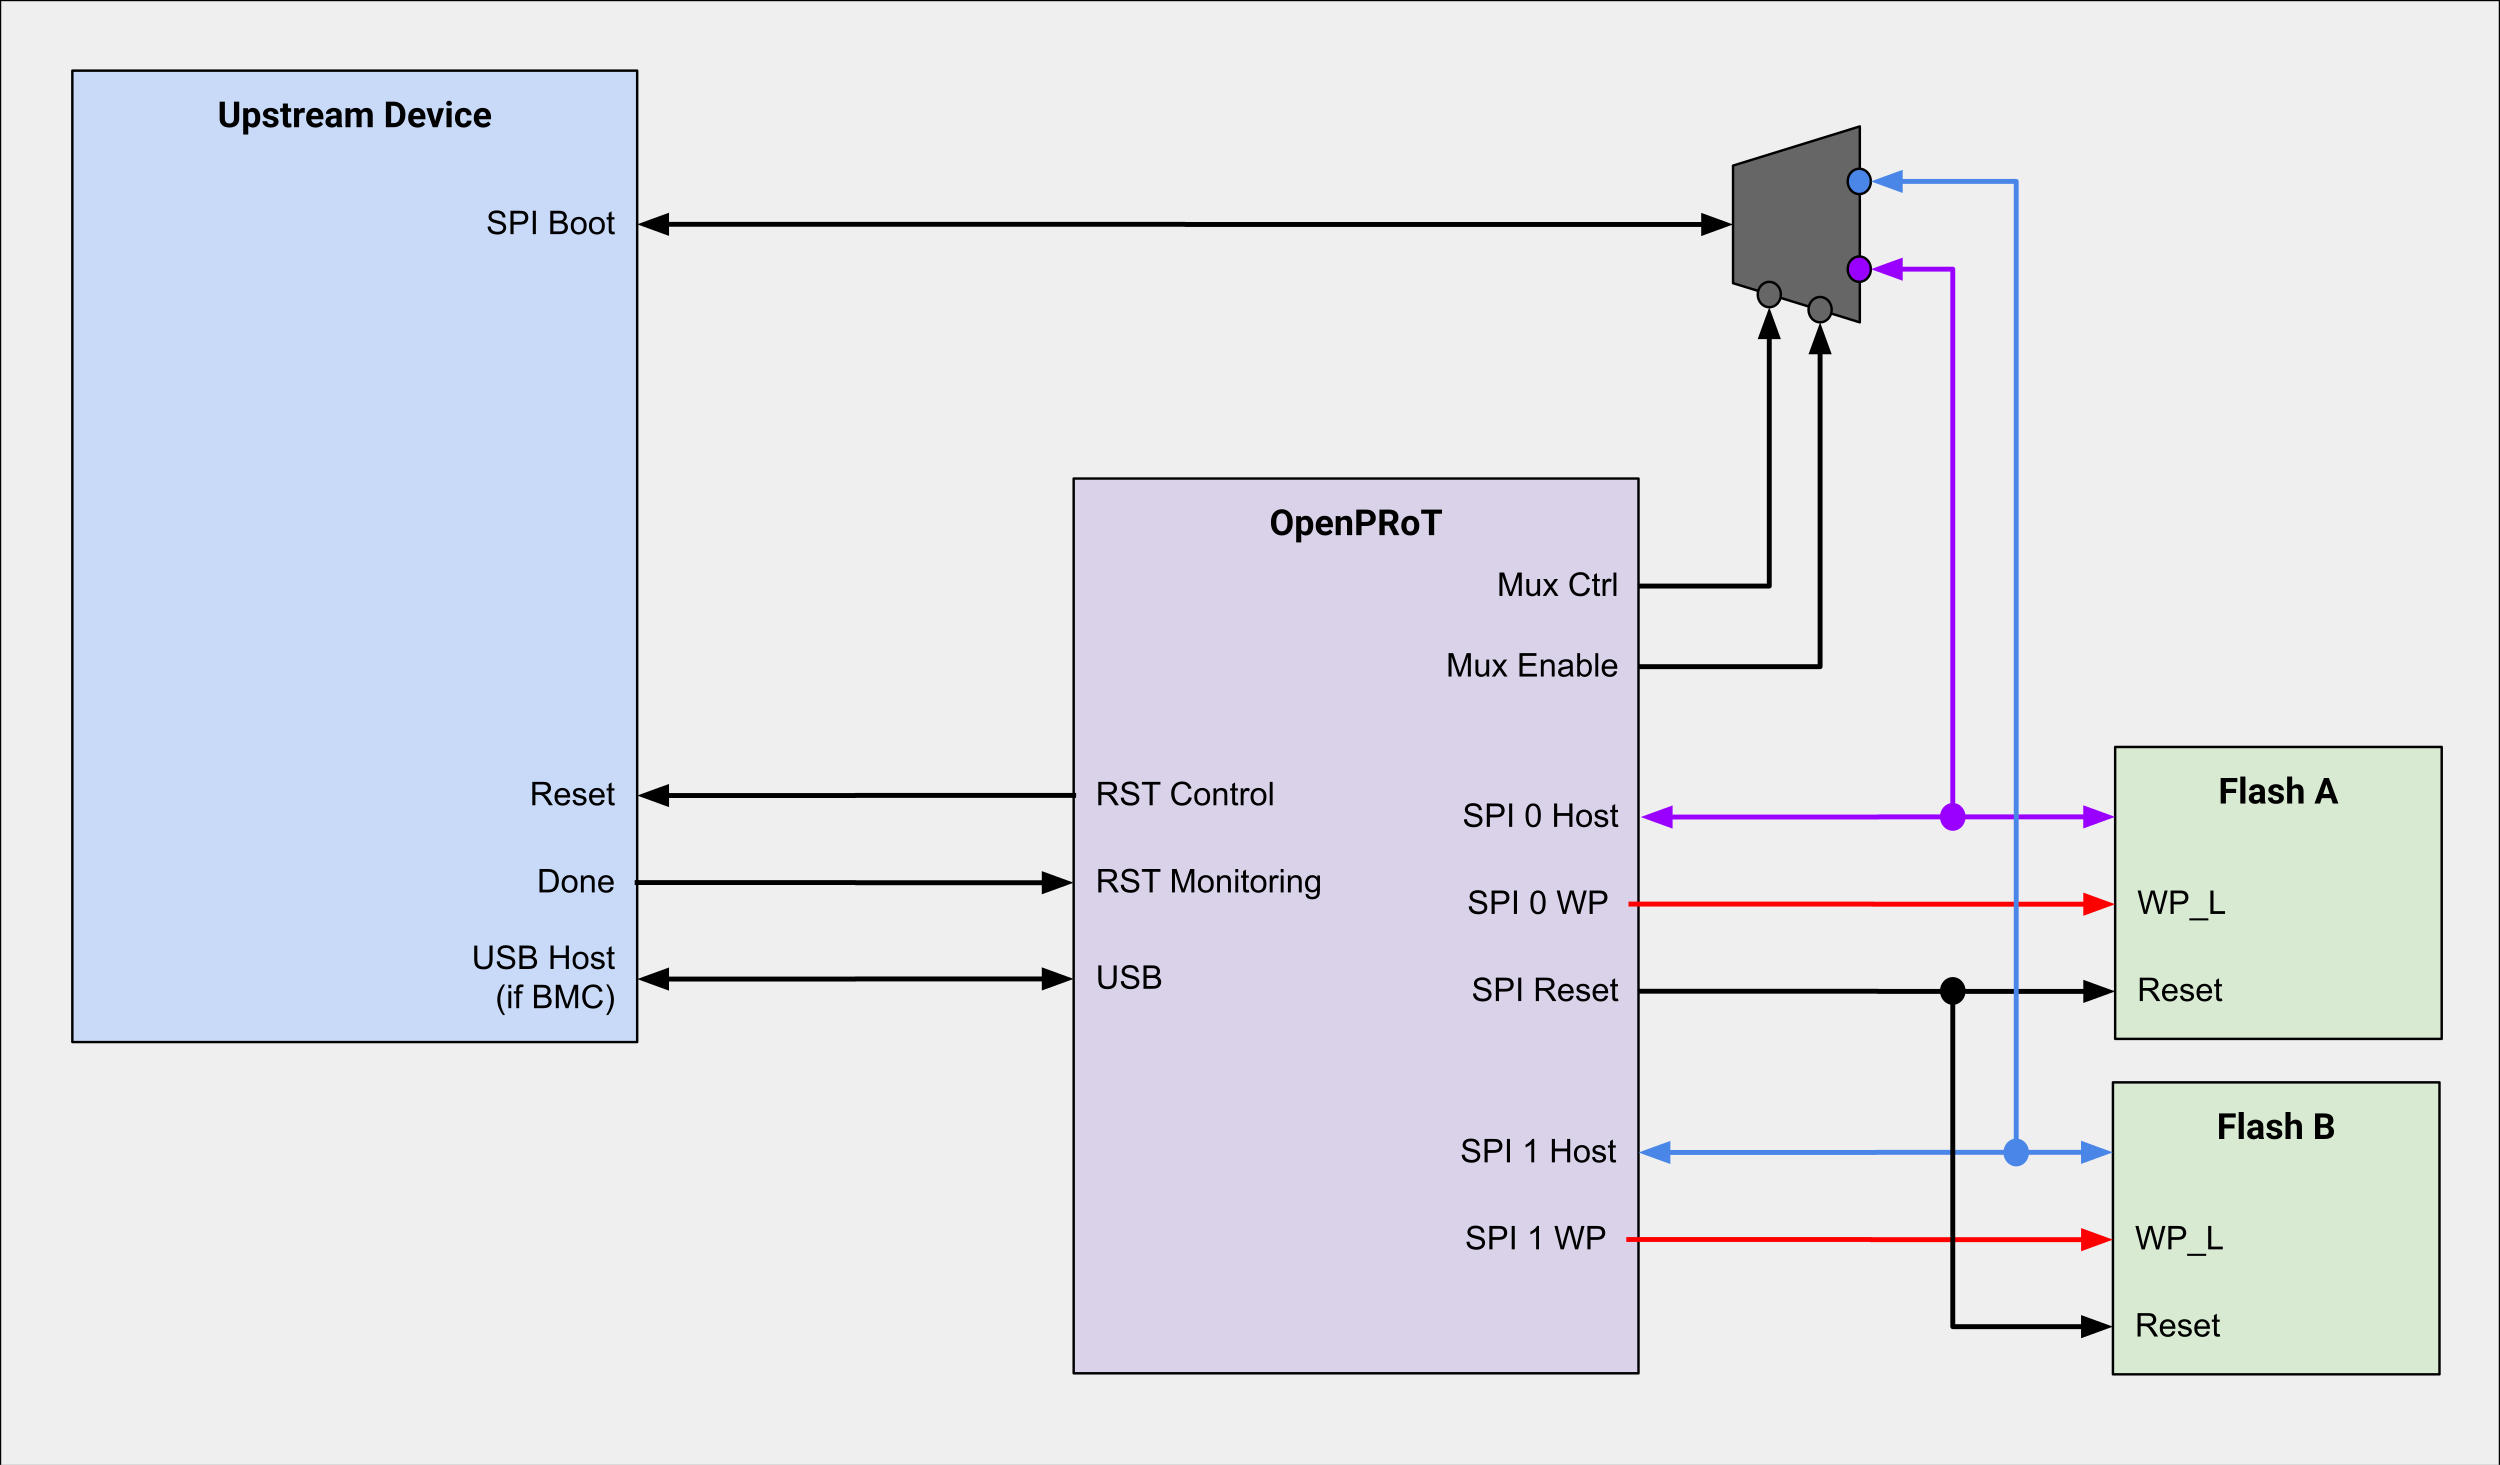 <svg version="1.1" viewBox="0.0 0.0 1019.753 597.53" fill="none" stroke="none" stroke-linecap="square" stroke-miterlimit="10" xmlns:xlink="http://www.w3.org/1999/xlink" xmlns="http://www.w3.org/2000/svg"><rect x="0.0" y="0.0" width="1019.753" height="597.53" fill="#333333" stroke="none"/><clipPath id="p.0"><path d="m0 0l1019.753 0l0 597.53l-1019.753 0l0 -597.53z" clip-rule="nonzero"/></clipPath><g clip-path="url(#p.0)"><path fill="#000000" fill-opacity="0.0" d="m0 0l1019.753 0l0 597.53l-1019.753 0z" fill-rule="evenodd"/><path fill="#efefef" d="m-0.005 0l1019.748 0l0 598.772l-1019.748 0z" fill-rule="evenodd"/><path stroke="#000000" stroke-width="1.0" stroke-linejoin="round" stroke-linecap="butt" d="m-0.005 0l1019.748 0l0 598.772l-1019.748 0z" fill-rule="evenodd"/><path fill="#d9d2e9" d="m437.95 195.194l230.394 0l0 364.976l-230.394 0z" fill-rule="evenodd"/><path stroke="#000000" stroke-width="1.0" stroke-linejoin="round" stroke-linecap="butt" d="m437.95 195.194l230.394 0l0 364.976l-230.394 0z" fill-rule="evenodd"/><path fill="#000000" d="m527.297 212.821l0 0.5q0 1.188 -0.328 2.141q-0.312 0.938 -0.906 1.594q-0.578 0.656 -1.391 1.016q-0.812 0.344 -1.797 0.344q-0.984 0 -1.797 -0.344q-0.812 -0.359 -1.406 -1.016q-0.594 -0.656 -0.922 -1.594q-0.328 -0.953 -0.328 -2.141l0 -0.5q0 -1.188 0.328 -2.125q0.328 -0.953 0.906 -1.609q0.594 -0.672 1.406 -1.016q0.812 -0.359 1.797 -0.359q0.984 0 1.797 0.359q0.812 0.344 1.406 1.016q0.594 0.656 0.906 1.609q0.328 0.938 0.328 2.125zm-2.156 0.5l0 -0.516q0 -0.828 -0.156 -1.453q-0.156 -0.641 -0.453 -1.062q-0.281 -0.438 -0.703 -0.656q-0.422 -0.219 -0.969 -0.219q-0.547 0 -0.969 0.219q-0.406 0.219 -0.703 0.656q-0.297 0.422 -0.453 1.062q-0.141 0.625 -0.141 1.453l0 0.516q0 0.812 0.141 1.453q0.156 0.625 0.453 1.062q0.297 0.438 0.719 0.656q0.422 0.219 0.969 0.219q0.547 0 0.969 -0.219q0.422 -0.219 0.703 -0.656q0.281 -0.438 0.438 -1.062q0.156 -0.641 0.156 -1.453zm5.636 -1.297l0 9.234l-2.062 0l0 -10.734l1.922 0l0.141 1.5zm4.906 2.297l0 0.141q0 0.844 -0.203 1.578q-0.188 0.719 -0.578 1.25q-0.375 0.531 -0.938 0.828q-0.562 0.297 -1.281 0.297q-0.719 0 -1.25 -0.281q-0.516 -0.281 -0.875 -0.797q-0.344 -0.531 -0.562 -1.219q-0.203 -0.688 -0.328 -1.469l0 -0.391q0.125 -0.844 0.328 -1.547q0.219 -0.719 0.562 -1.234q0.359 -0.516 0.875 -0.797q0.531 -0.297 1.234 -0.297q0.734 0 1.297 0.281q0.562 0.281 0.938 0.812q0.391 0.516 0.578 1.234q0.203 0.719 0.203 1.609zm-2.062 0.141l0 -0.141q0 -0.5 -0.094 -0.906q-0.078 -0.422 -0.25 -0.734q-0.172 -0.328 -0.469 -0.5q-0.281 -0.172 -0.672 -0.172q-0.422 0 -0.719 0.141q-0.297 0.125 -0.484 0.391q-0.188 0.25 -0.281 0.609q-0.094 0.359 -0.109 0.812l0 0.984q0.031 0.531 0.188 0.953q0.172 0.422 0.516 0.672q0.344 0.234 0.906 0.234q0.406 0 0.688 -0.172q0.281 -0.188 0.453 -0.5q0.172 -0.328 0.25 -0.75q0.078 -0.438 0.078 -0.922zm6.9 3.953q-0.891 0 -1.609 -0.281q-0.719 -0.297 -1.219 -0.812q-0.5 -0.516 -0.766 -1.188q-0.25 -0.688 -0.25 -1.469l0 -0.281q0 -0.875 0.25 -1.609q0.25 -0.734 0.719 -1.266q0.469 -0.547 1.141 -0.828q0.672 -0.297 1.516 -0.297q0.812 0 1.453 0.281q0.641 0.266 1.062 0.766q0.438 0.5 0.656 1.203q0.234 0.703 0.234 1.547l0 0.859l-6.156 0l0 -1.375l4.125 0l0 -0.156q0 -0.438 -0.156 -0.766q-0.156 -0.344 -0.469 -0.547q-0.297 -0.203 -0.781 -0.203q-0.406 0 -0.703 0.188q-0.281 0.172 -0.469 0.5q-0.188 0.312 -0.281 0.75q-0.078 0.438 -0.078 0.953l0 0.281q0 0.469 0.125 0.859q0.141 0.391 0.375 0.688q0.25 0.281 0.609 0.438q0.359 0.156 0.812 0.156q0.547 0 1.031 -0.219q0.484 -0.219 0.844 -0.656l1.0 1.078q-0.25 0.359 -0.672 0.688q-0.406 0.312 -1.0 0.516q-0.594 0.203 -1.344 0.203zm6.368 -6.234l0 6.094l-2.047 0l0 -7.75l1.922 0l0.125 1.656zm-0.297 1.953l-0.562 0q0 -0.859 0.219 -1.547q0.234 -0.703 0.625 -1.188q0.406 -0.484 0.953 -0.75q0.562 -0.266 1.25 -0.266q0.547 0 1.0 0.156q0.453 0.156 0.766 0.5q0.328 0.344 0.5 0.922q0.188 0.562 0.188 1.375l0 4.938l-2.078 0l0 -4.938q0 -0.516 -0.141 -0.797q-0.141 -0.297 -0.422 -0.406q-0.281 -0.125 -0.672 -0.125q-0.422 0 -0.734 0.172q-0.297 0.156 -0.5 0.453q-0.188 0.281 -0.297 0.672q-0.094 0.375 -0.094 0.828zm10.684 0.422l-2.656 0l0 -1.672l2.656 0q0.625 0 1.0 -0.203q0.391 -0.203 0.562 -0.562q0.188 -0.375 0.188 -0.828q0 -0.469 -0.188 -0.859q-0.172 -0.406 -0.562 -0.641q-0.375 -0.25 -1.0 -0.25l-1.906 0l0 8.734l-2.141 0l0 -10.422l4.047 0q1.234 0 2.109 0.438q0.875 0.438 1.328 1.219q0.469 0.766 0.469 1.766q0 1.016 -0.469 1.75q-0.453 0.734 -1.328 1.141q-0.875 0.391 -2.109 0.391zm5.4 -6.703l3.875 0q1.203 0 2.062 0.359q0.859 0.359 1.328 1.062q0.469 0.703 0.469 1.719q0 0.844 -0.297 1.438q-0.281 0.594 -0.797 1.0q-0.5 0.391 -1.188 0.625l-0.688 0.359l-3.375 0l-0.016 -1.672l2.516 0q0.562 0 0.938 -0.203q0.375 -0.203 0.562 -0.547q0.188 -0.359 0.188 -0.844q0 -0.5 -0.188 -0.859q-0.188 -0.359 -0.562 -0.547q-0.375 -0.203 -0.953 -0.203l-1.734 0l0 8.734l-2.141 0l0 -10.422zm5.812 10.422l-2.375 -4.641l2.266 -0.016l2.406 4.562l0 0.094l-2.297 0zm3.108 -3.797l0 -0.141q0 -0.859 0.234 -1.578q0.25 -0.719 0.719 -1.25q0.469 -0.531 1.141 -0.828q0.688 -0.297 1.562 -0.297q0.891 0 1.578 0.297q0.688 0.297 1.156 0.828q0.469 0.531 0.703 1.25q0.25 0.719 0.25 1.578l0 0.141q0 0.844 -0.25 1.562q-0.234 0.719 -0.703 1.266q-0.469 0.531 -1.156 0.828q-0.672 0.281 -1.562 0.281q-0.875 0 -1.562 -0.281q-0.688 -0.297 -1.156 -0.828q-0.469 -0.547 -0.719 -1.266q-0.234 -0.719 -0.234 -1.562zm2.062 -0.141l0 0.141q0 0.484 0.078 0.906q0.094 0.422 0.281 0.75q0.188 0.312 0.5 0.5q0.312 0.172 0.75 0.172q0.438 0 0.734 -0.172q0.312 -0.188 0.5 -0.5q0.188 -0.328 0.266 -0.75q0.094 -0.422 0.094 -0.906l0 -0.141q0 -0.484 -0.094 -0.891q-0.078 -0.422 -0.266 -0.75q-0.188 -0.328 -0.5 -0.516q-0.312 -0.188 -0.75 -0.188q-0.438 0 -0.75 0.188q-0.297 0.188 -0.484 0.516q-0.188 0.328 -0.281 0.75q-0.078 0.406 -0.078 0.891zm11.335 -6.484l0 10.422l-2.141 0l0 -10.422l2.141 0zm3.203 0l0 1.688l-8.5 0l0 -1.688l8.5 0z" fill-rule="nonzero"/><path fill="#d9ead3" d="m861.869 441.509l133.197 0l0 119.087l-133.197 0z" fill-rule="evenodd"/><path stroke="#000000" stroke-width="1.0" stroke-linejoin="round" stroke-linecap="butt" d="m861.869 441.509l133.197 0l0 119.087l-133.197 0z" fill-rule="evenodd"/><path fill="#000000" d="m907.296 454.167l0 10.422l-2.141 0l0 -10.422l2.141 0zm4.156 4.453l0 1.672l-4.75 0l0 -1.672l4.75 0zm0.5 -4.453l0 1.688l-5.25 0l0 -1.688l5.25 0zm3.294 -0.578l0 11.0l-2.078 0l0 -11.0l2.078 0zm5.879 9.25l0 -3.453q0 -0.359 -0.125 -0.625q-0.125 -0.281 -0.375 -0.422q-0.25 -0.156 -0.656 -0.156q-0.344 0 -0.594 0.125q-0.25 0.109 -0.391 0.328q-0.125 0.219 -0.125 0.516l-2.062 0q0 -0.5 0.219 -0.938q0.234 -0.438 0.672 -0.781q0.438 -0.344 1.031 -0.531q0.609 -0.203 1.359 -0.203q0.906 0 1.609 0.312q0.703 0.297 1.109 0.906q0.406 0.594 0.406 1.484l0 3.312q0 0.641 0.078 1.047q0.078 0.406 0.219 0.703l0 0.125l-2.078 0q-0.156 -0.312 -0.234 -0.781q-0.062 -0.484 -0.062 -0.969zm0.266 -2.969l0.016 1.172l-1.156 0q-0.406 0 -0.703 0.094q-0.297 0.094 -0.5 0.266q-0.188 0.156 -0.281 0.391q-0.078 0.219 -0.078 0.484q0 0.266 0.109 0.484q0.125 0.203 0.344 0.328q0.234 0.109 0.547 0.109q0.469 0 0.812 -0.188q0.344 -0.188 0.531 -0.453q0.188 -0.281 0.203 -0.531l0.531 0.875q-0.109 0.297 -0.312 0.609q-0.188 0.312 -0.5 0.594q-0.297 0.281 -0.719 0.453q-0.422 0.172 -1.0 0.172q-0.734 0 -1.328 -0.297q-0.594 -0.297 -0.953 -0.812q-0.344 -0.531 -0.344 -1.203q0 -0.609 0.234 -1.078q0.234 -0.484 0.672 -0.797q0.453 -0.328 1.125 -0.5q0.672 -0.172 1.562 -0.172l1.188 0zm7.578 2.578q0 -0.219 -0.125 -0.391q-0.125 -0.188 -0.484 -0.344q-0.344 -0.156 -0.984 -0.281q-0.594 -0.125 -1.094 -0.312q-0.5 -0.203 -0.875 -0.484q-0.375 -0.281 -0.578 -0.656q-0.203 -0.391 -0.203 -0.891q0 -0.484 0.203 -0.906q0.219 -0.438 0.609 -0.766q0.406 -0.328 0.969 -0.516q0.578 -0.203 1.312 -0.203q1.0 0 1.719 0.328q0.734 0.312 1.125 0.875q0.391 0.562 0.391 1.281l-2.062 0q0 -0.297 -0.125 -0.531q-0.125 -0.25 -0.391 -0.391q-0.25 -0.141 -0.672 -0.141q-0.344 0 -0.594 0.125q-0.25 0.125 -0.391 0.328q-0.125 0.188 -0.125 0.422q0 0.172 0.078 0.312q0.078 0.141 0.25 0.266q0.172 0.109 0.438 0.203q0.281 0.094 0.688 0.172q0.844 0.172 1.5 0.453q0.656 0.266 1.031 0.734q0.391 0.469 0.391 1.234q0 0.516 -0.234 0.953q-0.219 0.422 -0.656 0.75q-0.422 0.312 -1.016 0.484q-0.594 0.172 -1.344 0.172q-1.078 0 -1.828 -0.375q-0.75 -0.391 -1.141 -0.984q-0.375 -0.609 -0.375 -1.234l1.953 0q0.016 0.422 0.219 0.688q0.203 0.25 0.516 0.375q0.328 0.109 0.703 0.109q0.391 0 0.656 -0.109q0.266 -0.125 0.406 -0.312q0.141 -0.188 0.141 -0.438zm5.357 -8.859l0 11.0l-2.062 0l0 -11.0l2.062 0zm-0.297 6.859l-0.562 0q0 -0.812 0.203 -1.484q0.219 -0.688 0.609 -1.188q0.391 -0.516 0.922 -0.797q0.547 -0.281 1.203 -0.281q0.562 0 1.031 0.172q0.469 0.156 0.812 0.516q0.344 0.344 0.531 0.922q0.188 0.578 0.188 1.391l0 4.891l-2.078 0l0 -4.906q0 -0.516 -0.156 -0.812q-0.141 -0.297 -0.422 -0.422q-0.266 -0.125 -0.672 -0.125q-0.438 0 -0.75 0.172q-0.312 0.156 -0.5 0.453q-0.188 0.281 -0.281 0.672q-0.078 0.375 -0.078 0.828zm14.351 -0.438l-2.688 0l-0.016 -1.469l2.25 0q0.594 0 0.969 -0.156q0.391 -0.156 0.578 -0.453q0.188 -0.297 0.188 -0.719q0 -0.484 -0.188 -0.781q-0.172 -0.312 -0.562 -0.438q-0.375 -0.141 -0.984 -0.141l-1.484 0l0 8.734l-2.141 0l0 -10.422l3.625 0q0.906 0 1.625 0.172q0.719 0.172 1.219 0.531q0.516 0.344 0.766 0.875q0.266 0.531 0.266 1.266q0 0.641 -0.297 1.188q-0.281 0.547 -0.906 0.891q-0.609 0.344 -1.609 0.375l-0.609 0.547zm-0.094 4.578l-3.172 0l0.828 -1.672l2.344 0q0.562 0 0.922 -0.188q0.359 -0.188 0.531 -0.5q0.172 -0.312 0.172 -0.719q0 -0.453 -0.156 -0.781q-0.156 -0.344 -0.5 -0.531q-0.328 -0.188 -0.875 -0.188l-2.078 0l0.016 -1.469l2.578 0l0.5 0.578q0.953 -0.016 1.531 0.344q0.578 0.344 0.844 0.891q0.281 0.547 0.281 1.172q0 1.016 -0.438 1.703q-0.438 0.672 -1.281 1.016q-0.844 0.344 -2.047 0.344z" fill-rule="nonzero"/><path fill="#000000" fill-opacity="0.0" d="m861.866 523.375l55.622 0l0 35.559l-55.622 0z" fill-rule="evenodd"/><path fill="#000000" d="m871.913 545.175l0 -9.547l4.234 0q1.266 0 1.922 0.266q0.672 0.25 1.062 0.906q0.406 0.656 0.406 1.438q0 1.016 -0.656 1.719q-0.656 0.688 -2.031 0.875q0.5 0.25 0.766 0.484q0.547 0.5 1.047 1.266l1.656 2.594l-1.578 0l-1.266 -1.984q-0.562 -0.859 -0.922 -1.312q-0.344 -0.453 -0.641 -0.641q-0.281 -0.188 -0.562 -0.25q-0.219 -0.047 -0.703 -0.047l-1.469 0l0 4.234l-1.266 0zm1.266 -5.328l2.719 0q0.859 0 1.344 -0.172q0.484 -0.188 0.734 -0.578q0.266 -0.391 0.266 -0.859q0 -0.672 -0.5 -1.109q-0.484 -0.438 -1.547 -0.438l-3.016 0l0 3.156zm12.922 3.109l1.203 0.141q-0.281 1.062 -1.062 1.656q-0.766 0.578 -1.969 0.578q-1.516 0 -2.406 -0.938q-0.891 -0.938 -0.891 -2.609q0 -1.75 0.891 -2.703q0.906 -0.969 2.344 -0.969q1.391 0 2.266 0.938q0.875 0.938 0.875 2.656q0 0.109 0 0.312l-5.156 0q0.062 1.141 0.641 1.75q0.578 0.594 1.438 0.594q0.656 0 1.109 -0.328q0.453 -0.344 0.719 -1.078zm-3.844 -1.906l3.859 0q-0.078 -0.859 -0.438 -1.297q-0.562 -0.688 -1.453 -0.688q-0.812 0 -1.359 0.547q-0.547 0.531 -0.609 1.438zm6.053 2.062l1.156 -0.188q0.109 0.703 0.547 1.078q0.453 0.359 1.25 0.359q0.812 0 1.203 -0.328q0.391 -0.328 0.391 -0.766q0 -0.391 -0.359 -0.625q-0.234 -0.156 -1.188 -0.391q-1.297 -0.328 -1.797 -0.562q-0.484 -0.25 -0.75 -0.656q-0.25 -0.422 -0.25 -0.938q0 -0.453 0.203 -0.844q0.219 -0.406 0.578 -0.672q0.281 -0.188 0.75 -0.328q0.469 -0.141 1.016 -0.141q0.812 0 1.422 0.234q0.609 0.234 0.906 0.641q0.297 0.391 0.406 1.062l-1.141 0.156q-0.078 -0.531 -0.453 -0.828q-0.375 -0.312 -1.062 -0.312q-0.812 0 -1.156 0.266q-0.344 0.266 -0.344 0.625q0 0.234 0.141 0.422q0.156 0.188 0.453 0.312q0.172 0.062 1.031 0.297q1.25 0.328 1.734 0.547q0.5 0.203 0.781 0.609q0.281 0.406 0.281 1.0q0 0.594 -0.344 1.109q-0.344 0.516 -1.0 0.797q-0.641 0.281 -1.453 0.281q-1.344 0 -2.047 -0.562q-0.703 -0.562 -0.906 -1.656zm11.867 -0.156l1.203 0.141q-0.281 1.062 -1.062 1.656q-0.766 0.578 -1.969 0.578q-1.516 0 -2.406 -0.938q-0.891 -0.938 -0.891 -2.609q0 -1.75 0.891 -2.703q0.906 -0.969 2.344 -0.969q1.391 0 2.266 0.938q0.875 0.938 0.875 2.656q0 0.109 0 0.312l-5.156 0q0.062 1.141 0.641 1.75q0.578 0.594 1.438 0.594q0.656 0 1.109 -0.328q0.453 -0.344 0.719 -1.078zm-3.844 -1.906l3.859 0q-0.078 -0.859 -0.438 -1.297q-0.562 -0.688 -1.453 -0.688q-0.812 0 -1.359 0.547q-0.547 0.531 -0.609 1.438zm9.084 3.078l0.172 1.031q-0.5 0.109 -0.891 0.109q-0.641 0 -1.0 -0.203q-0.344 -0.203 -0.484 -0.531q-0.141 -0.328 -0.141 -1.391l0 -3.969l-0.859 0l0 -0.906l0.859 0l0 -1.719l1.172 -0.703l0 2.422l1.172 0l0 0.906l-1.172 0l0 4.047q0 0.5 0.047 0.641q0.062 0.141 0.203 0.234q0.141 0.078 0.406 0.078q0.203 0 0.516 -0.047z" fill-rule="nonzero"/><path fill="#000000" fill-opacity="0.0" d="m861.866 487.816l55.622 0l0 35.559l-55.622 0z" fill-rule="evenodd"/><path fill="#000000" d="m873.554 509.616l-2.531 -9.547l1.297 0l1.453 6.266q0.234 0.984 0.406 1.953q0.359 -1.531 0.422 -1.766l1.828 -6.453l1.516 0l1.375 4.828q0.516 1.797 0.734 3.391q0.188 -0.906 0.484 -2.078l1.484 -6.141l1.281 0l-2.625 9.547l-1.219 0l-2.0 -7.266q-0.266 -0.922 -0.312 -1.125q-0.141 0.656 -0.281 1.125l-2.016 7.266l-1.297 0zm10.923 0l0 -9.547l3.594 0q0.953 0 1.453 0.094q0.703 0.125 1.172 0.453q0.484 0.328 0.766 0.922q0.297 0.594 0.297 1.297q0 1.219 -0.781 2.062q-0.766 0.844 -2.797 0.844l-2.438 0l0 3.875l-1.266 0zm1.266 -5.0l2.453 0q1.234 0 1.75 -0.453q0.516 -0.469 0.516 -1.281q0 -0.609 -0.312 -1.031q-0.297 -0.422 -0.797 -0.562q-0.312 -0.094 -1.172 -0.094l-2.438 0l0 3.422zm6.39 7.656l0 -0.859l7.766 0l0 0.859l-7.766 0zm8.584 -2.656l0 -9.547l1.266 0l0 8.422l4.703 0l0 1.125l-5.969 0z" fill-rule="nonzero"/><path fill="#000000" fill-opacity="0.0" d="m583.934 452.32l84.409 0l0 35.559l-84.409 0z" fill-rule="evenodd"/><path fill="#000000" d="m596.232 471.057l1.203 -0.109q0.078 0.719 0.391 1.188q0.312 0.453 0.953 0.734q0.656 0.281 1.469 0.281q0.719 0 1.266 -0.219q0.562 -0.219 0.828 -0.578q0.266 -0.375 0.266 -0.828q0 -0.453 -0.266 -0.781q-0.25 -0.328 -0.844 -0.562q-0.391 -0.156 -1.703 -0.469q-1.312 -0.312 -1.844 -0.594q-0.672 -0.359 -1.016 -0.891q-0.328 -0.531 -0.328 -1.188q0 -0.719 0.406 -1.344q0.406 -0.625 1.188 -0.953q0.797 -0.328 1.766 -0.328q1.047 0 1.859 0.344q0.812 0.344 1.25 1.016q0.438 0.656 0.469 1.484l-1.203 0.094q-0.109 -0.906 -0.672 -1.359q-0.562 -0.469 -1.656 -0.469q-1.141 0 -1.672 0.422q-0.516 0.422 -0.516 1.016q0 0.516 0.359 0.844q0.375 0.328 1.906 0.688q1.547 0.344 2.109 0.594q0.844 0.391 1.234 0.984q0.391 0.578 0.391 1.359q0 0.75 -0.438 1.438q-0.422 0.672 -1.25 1.047q-0.812 0.359 -1.828 0.359q-1.297 0 -2.172 -0.375q-0.875 -0.375 -1.375 -1.125q-0.5 -0.766 -0.531 -1.719zm9.327 3.062l0 -9.547l3.594 0q0.953 0 1.453 0.094q0.703 0.125 1.172 0.453q0.484 0.328 0.766 0.922q0.297 0.594 0.297 1.297q0 1.219 -0.781 2.062q-0.766 0.844 -2.797 0.844l-2.438 0l0 3.875l-1.266 0zm1.266 -5.0l2.453 0q1.234 0 1.75 -0.453q0.516 -0.469 0.516 -1.281q0 -0.609 -0.312 -1.031q-0.297 -0.422 -0.797 -0.562q-0.312 -0.094 -1.172 -0.094l-2.438 0l0 3.422zm7.843 5.0l0 -9.547l1.25 0l0 9.547l-1.25 0zm11.125 0l-1.172 0l0 -7.469q-0.422 0.406 -1.109 0.812q-0.688 0.406 -1.234 0.609l0 -1.141q0.984 -0.453 1.719 -1.109q0.734 -0.672 1.031 -1.281l0.766 0l0 9.578zm7.209 0l0 -9.547l1.266 0l0 3.922l4.953 0l0 -3.922l1.266 0l0 9.547l-1.266 0l0 -4.5l-4.953 0l0 4.5l-1.266 0zm9 -3.453q0 -1.922 1.078 -2.844q0.891 -0.766 2.172 -0.766q1.422 0 2.328 0.938q0.906 0.922 0.906 2.578q0 1.328 -0.406 2.094q-0.391 0.766 -1.156 1.188q-0.766 0.422 -1.672 0.422q-1.453 0 -2.359 -0.922q-0.891 -0.938 -0.891 -2.688zm1.203 0q0 1.328 0.578 1.984q0.594 0.656 1.469 0.656q0.875 0 1.453 -0.656q0.578 -0.672 0.578 -2.031q0 -1.281 -0.594 -1.938q-0.578 -0.656 -1.438 -0.656q-0.875 0 -1.469 0.656q-0.578 0.656 -0.578 1.984zm6.178 1.391l1.156 -0.188q0.109 0.703 0.547 1.078q0.453 0.359 1.25 0.359q0.812 0 1.203 -0.328q0.391 -0.328 0.391 -0.766q0 -0.391 -0.359 -0.625q-0.234 -0.156 -1.188 -0.391q-1.297 -0.328 -1.797 -0.562q-0.484 -0.25 -0.75 -0.656q-0.25 -0.422 -0.25 -0.938q0 -0.453 0.203 -0.844q0.219 -0.406 0.578 -0.672q0.281 -0.188 0.75 -0.328q0.469 -0.141 1.016 -0.141q0.812 0 1.422 0.234q0.609 0.234 0.906 0.641q0.297 0.391 0.406 1.062l-1.141 0.156q-0.078 -0.531 -0.453 -0.828q-0.375 -0.312 -1.062 -0.312q-0.812 0 -1.156 0.266q-0.344 0.266 -0.344 0.625q0 0.234 0.141 0.422q0.156 0.188 0.453 0.312q0.172 0.062 1.031 0.297q1.25 0.328 1.734 0.547q0.5 0.203 0.781 0.609q0.281 0.406 0.281 1.0q0 0.594 -0.344 1.109q-0.344 0.516 -1.0 0.797q-0.641 0.281 -1.453 0.281q-1.344 0 -2.047 -0.562q-0.703 -0.562 -0.906 -1.656zm9.695 1.016l0.172 1.031q-0.5 0.109 -0.891 0.109q-0.641 0 -1.0 -0.203q-0.344 -0.203 -0.484 -0.531q-0.141 -0.328 -0.141 -1.391l0 -3.969l-0.859 0l0 -0.906l0.859 0l0 -1.719l1.172 -0.703l0 2.422l1.172 0l0 0.906l-1.172 0l0 4.047q0 0.5 0.047 0.641q0.062 0.141 0.203 0.234q0.141 0.078 0.406 0.078q0.203 0 0.516 -0.047z" fill-rule="nonzero"/><path fill="#000000" fill-opacity="0.0" d="m668.344 470.099l96.762 0l0 -0.063l96.75 0" fill-rule="evenodd"/><path stroke="#4a86e8" stroke-width="2.0" stroke-linejoin="round" stroke-linecap="butt" d="m680.344 470.099l84.762 0l0 -0.063l84.75 0" fill-rule="evenodd"/><path fill="#4a86e8" stroke="#4a86e8" stroke-width="2.0" stroke-linecap="butt" d="m680.344 466.796l-9.076 3.303l9.076 3.303z" fill-rule="evenodd"/><path fill="#4a86e8" stroke="#4a86e8" stroke-width="2.0" stroke-linecap="butt" d="m849.856 473.34l9.076 -3.303l-9.076 -3.303z" fill-rule="evenodd"/><path fill="#000000" fill-opacity="0.0" d="m579.955 487.816l84.409 0l0 35.559l-84.409 0z" fill-rule="evenodd"/><path fill="#000000" d="m598.188 506.553l1.203 -0.109q0.078 0.719 0.391 1.188q0.312 0.453 0.953 0.734q0.656 0.281 1.469 0.281q0.719 0 1.266 -0.219q0.562 -0.219 0.828 -0.578q0.266 -0.375 0.266 -0.828q0 -0.453 -0.266 -0.781q-0.25 -0.328 -0.844 -0.562q-0.391 -0.156 -1.703 -0.469q-1.312 -0.312 -1.844 -0.594q-0.672 -0.359 -1.016 -0.891q-0.328 -0.531 -0.328 -1.188q0 -0.719 0.406 -1.344q0.406 -0.625 1.188 -0.953q0.797 -0.328 1.766 -0.328q1.047 0 1.859 0.344q0.812 0.344 1.25 1.016q0.438 0.656 0.469 1.484l-1.203 0.094q-0.109 -0.906 -0.672 -1.359q-0.562 -0.469 -1.656 -0.469q-1.141 0 -1.672 0.422q-0.516 0.422 -0.516 1.016q0 0.516 0.359 0.844q0.375 0.328 1.906 0.688q1.547 0.344 2.109 0.594q0.844 0.391 1.234 0.984q0.391 0.578 0.391 1.359q0 0.75 -0.438 1.438q-0.422 0.672 -1.25 1.047q-0.812 0.359 -1.828 0.359q-1.297 0 -2.172 -0.375q-0.875 -0.375 -1.375 -1.125q-0.5 -0.766 -0.531 -1.719zm9.327 3.062l0 -9.547l3.594 0q0.953 0 1.453 0.094q0.703 0.125 1.172 0.453q0.484 0.328 0.766 0.922q0.297 0.594 0.297 1.297q0 1.219 -0.781 2.062q-0.766 0.844 -2.797 0.844l-2.438 0l0 3.875l-1.266 0zm1.266 -5.0l2.453 0q1.234 0 1.75 -0.453q0.516 -0.469 0.516 -1.281q0 -0.609 -0.312 -1.031q-0.297 -0.422 -0.797 -0.562q-0.312 -0.094 -1.172 -0.094l-2.438 0l0 3.422zm7.843 5.0l0 -9.547l1.25 0l0 9.547l-1.25 0zm11.125 0l-1.172 0l0 -7.469q-0.422 0.406 -1.109 0.812q-0.688 0.406 -1.234 0.609l0 -1.141q0.984 -0.453 1.719 -1.109q0.734 -0.672 1.031 -1.281l0.766 0l0 9.578zm8.834 0l-2.531 -9.547l1.297 0l1.453 6.266q0.234 0.984 0.406 1.953q0.359 -1.531 0.422 -1.766l1.828 -6.453l1.516 0l1.375 4.828q0.516 1.797 0.734 3.391q0.188 -0.906 0.484 -2.078l1.484 -6.141l1.281 0l-2.625 9.547l-1.219 0l-2.0 -7.266q-0.266 -0.922 -0.312 -1.125q-0.141 0.656 -0.281 1.125l-2.016 7.266l-1.297 0zm10.924 0l0 -9.547l3.594 0q0.953 0 1.453 0.094q0.703 0.125 1.172 0.453q0.484 0.328 0.766 0.922q0.297 0.594 0.297 1.297q0 1.219 -0.781 2.062q-0.766 0.844 -2.797 0.844l-2.438 0l0 3.875l-1.266 0zm1.266 -5.0l2.453 0q1.234 0 1.75 -0.453q0.516 -0.469 0.516 -1.281q0 -0.609 -0.312 -1.031q-0.297 -0.422 -0.797 -0.562q-0.312 -0.094 -1.172 -0.094l-2.438 0l0 3.422z" fill-rule="nonzero"/><path fill="#000000" fill-opacity="0.0" d="m664.365 505.596l98.75 0l0 0.063l98.762 0" fill-rule="evenodd"/><path stroke="#ff0000" stroke-width="2.0" stroke-linejoin="round" stroke-linecap="butt" d="m664.365 505.595l98.75 0l0 0.063l86.762 0" fill-rule="evenodd"/><path fill="#ff0000" stroke="#ff0000" stroke-width="2.0" stroke-linecap="butt" d="m849.877 508.962l9.076 -3.303l-9.076 -3.303z" fill-rule="evenodd"/><path fill="#000000" fill-opacity="0.0" d="m437.95 306.66l108.252 0l0 35.559l-108.252 0z" fill-rule="evenodd"/><path fill="#000000" d="m447.997 328.46l0 -9.547l4.234 0q1.266 0 1.922 0.266q0.672 0.25 1.062 0.906q0.406 0.656 0.406 1.438q0 1.016 -0.656 1.719q-0.656 0.688 -2.031 0.875q0.5 0.25 0.766 0.484q0.547 0.5 1.047 1.266l1.656 2.594l-1.578 0l-1.266 -1.984q-0.562 -0.859 -0.922 -1.312q-0.344 -0.453 -0.641 -0.641q-0.281 -0.188 -0.562 -0.25q-0.219 -0.047 -0.703 -0.047l-1.469 0l0 4.234l-1.266 0zm1.266 -5.328l2.719 0q0.859 0 1.344 -0.172q0.484 -0.188 0.734 -0.578q0.266 -0.391 0.266 -0.859q0 -0.672 -0.5 -1.109q-0.484 -0.438 -1.547 -0.438l-3.016 0l0 3.156zm7.906 2.266l1.203 -0.109q0.078 0.719 0.391 1.188q0.312 0.453 0.953 0.734q0.656 0.281 1.469 0.281q0.719 0 1.266 -0.219q0.562 -0.219 0.828 -0.578q0.266 -0.375 0.266 -0.828q0 -0.453 -0.266 -0.781q-0.25 -0.328 -0.844 -0.562q-0.391 -0.156 -1.703 -0.469q-1.312 -0.312 -1.844 -0.594q-0.672 -0.359 -1.016 -0.891q-0.328 -0.531 -0.328 -1.188q0 -0.719 0.406 -1.344q0.406 -0.625 1.188 -0.953q0.797 -0.328 1.766 -0.328q1.047 0 1.859 0.344q0.812 0.344 1.25 1.016q0.438 0.656 0.469 1.484l-1.203 0.094q-0.109 -0.906 -0.672 -1.359q-0.562 -0.469 -1.656 -0.469q-1.141 0 -1.672 0.422q-0.516 0.422 -0.516 1.016q0 0.516 0.359 0.844q0.375 0.328 1.906 0.688q1.547 0.344 2.109 0.594q0.844 0.391 1.234 0.984q0.391 0.578 0.391 1.359q0 0.75 -0.438 1.438q-0.422 0.672 -1.25 1.047q-0.812 0.359 -1.828 0.359q-1.297 0 -2.172 -0.375q-0.875 -0.375 -1.375 -1.125q-0.5 -0.766 -0.531 -1.719zm11.749 3.062l0 -8.422l-3.141 0l0 -1.125l7.562 0l0 1.125l-3.156 0l0 8.422l-1.266 0zm15.978 -3.344l1.266 0.312q-0.391 1.562 -1.422 2.375q-1.031 0.812 -2.531 0.812q-1.531 0 -2.5 -0.625q-0.969 -0.625 -1.484 -1.812q-0.5 -1.188 -0.5 -2.562q0 -1.484 0.562 -2.594q0.578 -1.109 1.625 -1.688q1.062 -0.578 2.328 -0.578q1.422 0 2.391 0.734q0.984 0.719 1.375 2.047l-1.25 0.297q-0.328 -1.047 -0.969 -1.516q-0.625 -0.484 -1.578 -0.484q-1.094 0 -1.844 0.531q-0.734 0.531 -1.031 1.422q-0.297 0.875 -0.297 1.828q0 1.219 0.344 2.125q0.359 0.906 1.109 1.359q0.75 0.438 1.625 0.438q1.062 0 1.797 -0.609q0.734 -0.609 0.984 -1.812zm2.235 -0.109q0 -1.922 1.078 -2.844q0.891 -0.766 2.172 -0.766q1.422 0 2.328 0.938q0.906 0.922 0.906 2.578q0 1.328 -0.406 2.094q-0.391 0.766 -1.156 1.188q-0.766 0.422 -1.672 0.422q-1.453 0 -2.359 -0.922q-0.891 -0.938 -0.891 -2.688zm1.203 0q0 1.328 0.578 1.984q0.594 0.656 1.469 0.656q0.875 0 1.453 -0.656q0.578 -0.672 0.578 -2.031q0 -1.281 -0.594 -1.938q-0.578 -0.656 -1.438 -0.656q-0.875 0 -1.469 0.656q-0.578 0.656 -0.578 1.984zm6.647 3.453l0 -6.906l1.062 0l0 0.984q0.75 -1.141 2.188 -1.141q0.625 0 1.156 0.219q0.531 0.219 0.781 0.594q0.266 0.359 0.375 0.859q0.062 0.328 0.062 1.141l0 4.25l-1.172 0l0 -4.203q0 -0.719 -0.141 -1.062q-0.141 -0.359 -0.484 -0.562q-0.344 -0.219 -0.812 -0.219q-0.75 0 -1.297 0.469q-0.547 0.469 -0.547 1.797l0 3.781l-1.172 0zm9.975 -1.047l0.172 1.031q-0.5 0.109 -0.891 0.109q-0.641 0 -1.0 -0.203q-0.344 -0.203 -0.484 -0.531q-0.141 -0.328 -0.141 -1.391l0 -3.969l-0.859 0l0 -0.906l0.859 0l0 -1.719l1.172 -0.703l0 2.422l1.172 0l0 0.906l-1.172 0l0 4.047q0 0.5 0.047 0.641q0.062 0.141 0.203 0.234q0.141 0.078 0.406 0.078q0.203 0 0.516 -0.047zm1.125 1.047l0 -6.906l1.062 0l0 1.047q0.406 -0.734 0.734 -0.969q0.344 -0.234 0.766 -0.234q0.594 0 1.203 0.375l-0.406 1.078q-0.438 -0.25 -0.859 -0.25q-0.391 0 -0.703 0.234q-0.297 0.234 -0.422 0.641q-0.203 0.625 -0.203 1.359l0 3.625l-1.172 0zm4.016 -3.453q0 -1.922 1.078 -2.844q0.891 -0.766 2.172 -0.766q1.422 0 2.328 0.938q0.906 0.922 0.906 2.578q0 1.328 -0.406 2.094q-0.391 0.766 -1.156 1.188q-0.766 0.422 -1.672 0.422q-1.453 0 -2.359 -0.922q-0.891 -0.938 -0.891 -2.688zm1.203 0q0 1.328 0.578 1.984q0.594 0.656 1.469 0.656q0.875 0 1.453 -0.656q0.578 -0.672 0.578 -2.031q0 -1.281 -0.594 -1.938q-0.578 -0.656 -1.438 -0.656q-0.875 0 -1.469 0.656q-0.578 0.656 -0.578 1.984zm6.631 3.453l0 -9.547l1.172 0l0 9.547l-1.172 0z" fill-rule="nonzero"/><path fill="#000000" fill-opacity="0.0" d="m437.95 342.219l126.11 0l0 35.559l-126.11 0z" fill-rule="evenodd"/><path fill="#000000" d="m447.997 364.019l0 -9.547l4.234 0q1.266 0 1.922 0.266q0.672 0.25 1.062 0.906q0.406 0.656 0.406 1.438q0 1.016 -0.656 1.719q-0.656 0.688 -2.031 0.875q0.5 0.25 0.766 0.484q0.547 0.5 1.047 1.266l1.656 2.594l-1.578 0l-1.266 -1.984q-0.562 -0.859 -0.922 -1.312q-0.344 -0.453 -0.641 -0.641q-0.281 -0.188 -0.562 -0.25q-0.219 -0.047 -0.703 -0.047l-1.469 0l0 4.234l-1.266 0zm1.266 -5.328l2.719 0q0.859 0 1.344 -0.172q0.484 -0.188 0.734 -0.578q0.266 -0.391 0.266 -0.859q0 -0.672 -0.5 -1.109q-0.484 -0.438 -1.547 -0.438l-3.016 0l0 3.156zm7.906 2.266l1.203 -0.109q0.078 0.719 0.391 1.188q0.312 0.453 0.953 0.734q0.656 0.281 1.469 0.281q0.719 0 1.266 -0.219q0.562 -0.219 0.828 -0.578q0.266 -0.375 0.266 -0.828q0 -0.453 -0.266 -0.781q-0.25 -0.328 -0.844 -0.562q-0.391 -0.156 -1.703 -0.469q-1.312 -0.312 -1.844 -0.594q-0.672 -0.359 -1.016 -0.891q-0.328 -0.531 -0.328 -1.188q0 -0.719 0.406 -1.344q0.406 -0.625 1.188 -0.953q0.797 -0.328 1.766 -0.328q1.047 0 1.859 0.344q0.812 0.344 1.25 1.016q0.438 0.656 0.469 1.484l-1.203 0.094q-0.109 -0.906 -0.672 -1.359q-0.562 -0.469 -1.656 -0.469q-1.141 0 -1.672 0.422q-0.516 0.422 -0.516 1.016q0 0.516 0.359 0.844q0.375 0.328 1.906 0.688q1.547 0.344 2.109 0.594q0.844 0.391 1.234 0.984q0.391 0.578 0.391 1.359q0 0.75 -0.438 1.438q-0.422 0.672 -1.25 1.047q-0.812 0.359 -1.828 0.359q-1.297 0 -2.172 -0.375q-0.875 -0.375 -1.375 -1.125q-0.5 -0.766 -0.531 -1.719zm11.749 3.062l0 -8.422l-3.141 0l0 -1.125l7.562 0l0 1.125l-3.156 0l0 8.422l-1.266 0zm9.135 0l0 -9.547l1.906 0l2.25 6.766q0.312 0.938 0.469 1.406q0.156 -0.516 0.5 -1.531l2.281 -6.641l1.703 0l0 9.547l-1.219 0l0 -7.984l-2.766 7.984l-1.141 0l-2.766 -8.125l0 8.125l-1.219 0zm10.556 -3.453q0 -1.922 1.078 -2.844q0.891 -0.766 2.172 -0.766q1.422 0 2.328 0.938q0.906 0.922 0.906 2.578q0 1.328 -0.406 2.094q-0.391 0.766 -1.156 1.188q-0.766 0.422 -1.672 0.422q-1.453 0 -2.359 -0.922q-0.891 -0.938 -0.891 -2.688zm1.203 0q0 1.328 0.578 1.984q0.594 0.656 1.469 0.656q0.875 0 1.453 -0.656q0.578 -0.672 0.578 -2.031q0 -1.281 -0.594 -1.938q-0.578 -0.656 -1.438 -0.656q-0.875 0 -1.469 0.656q-0.578 0.656 -0.578 1.984zm6.647 3.453l0 -6.906l1.062 0l0 0.984q0.75 -1.141 2.188 -1.141q0.625 0 1.156 0.219q0.531 0.219 0.781 0.594q0.266 0.359 0.375 0.859q0.062 0.328 0.062 1.141l0 4.25l-1.172 0l0 -4.203q0 -0.719 -0.141 -1.062q-0.141 -0.359 -0.484 -0.562q-0.344 -0.219 -0.812 -0.219q-0.75 0 -1.297 0.469q-0.547 0.469 -0.547 1.797l0 3.781l-1.172 0zm7.428 -8.188l0 -1.359l1.172 0l0 1.359l-1.172 0zm0 8.188l0 -6.906l1.172 0l0 6.906l-1.172 0zm5.508 -1.047l0.172 1.031q-0.5 0.109 -0.891 0.109q-0.641 0 -1.0 -0.203q-0.344 -0.203 -0.484 -0.531q-0.141 -0.328 -0.141 -1.391l0 -3.969l-0.859 0l0 -0.906l0.859 0l0 -1.719l1.172 -0.703l0 2.422l1.172 0l0 0.906l-1.172 0l0 4.047q0 0.5 0.047 0.641q0.062 0.141 0.203 0.234q0.141 0.078 0.406 0.078q0.203 0 0.516 -0.047zm0.703 -2.406q0 -1.922 1.078 -2.844q0.891 -0.766 2.172 -0.766q1.422 0 2.328 0.938q0.906 0.922 0.906 2.578q0 1.328 -0.406 2.094q-0.391 0.766 -1.156 1.188q-0.766 0.422 -1.672 0.422q-1.453 0 -2.359 -0.922q-0.891 -0.938 -0.891 -2.688zm1.203 0q0 1.328 0.578 1.984q0.594 0.656 1.469 0.656q0.875 0 1.453 -0.656q0.578 -0.672 0.578 -2.031q0 -1.281 -0.594 -1.938q-0.578 -0.656 -1.438 -0.656q-0.875 0 -1.469 0.656q-0.578 0.656 -0.578 1.984zm6.631 3.453l0 -6.906l1.062 0l0 1.047q0.406 -0.734 0.734 -0.969q0.344 -0.234 0.766 -0.234q0.594 0 1.203 0.375l-0.406 1.078q-0.438 -0.25 -0.859 -0.25q-0.391 0 -0.703 0.234q-0.297 0.234 -0.422 0.641q-0.203 0.625 -0.203 1.359l0 3.625l-1.172 0zm4.47 -8.188l0 -1.359l1.172 0l0 1.359l-1.172 0zm0 8.188l0 -6.906l1.172 0l0 6.906l-1.172 0zm2.945 0l0 -6.906l1.062 0l0 0.984q0.75 -1.141 2.188 -1.141q0.625 0 1.156 0.219q0.531 0.219 0.781 0.594q0.266 0.359 0.375 0.859q0.062 0.328 0.062 1.141l0 4.25l-1.172 0l0 -4.203q0 -0.719 -0.141 -1.062q-0.141 -0.359 -0.484 -0.562q-0.344 -0.219 -0.812 -0.219q-0.75 0 -1.297 0.469q-0.547 0.469 -0.547 1.797l0 3.781l-1.172 0zm7.194 0.578l1.141 0.156q0.078 0.531 0.406 0.781q0.438 0.312 1.188 0.312q0.812 0 1.25 -0.328q0.453 -0.312 0.609 -0.906q0.094 -0.359 0.078 -1.5q-0.766 0.906 -1.906 0.906q-1.438 0 -2.219 -1.031q-0.781 -1.031 -0.781 -2.469q0 -0.984 0.359 -1.812q0.359 -0.844 1.031 -1.297q0.688 -0.453 1.609 -0.453q1.219 0 2.016 0.984l0 -0.828l1.078 0l0 5.969q0 1.609 -0.328 2.281q-0.328 0.688 -1.047 1.078q-0.703 0.391 -1.75 0.391q-1.234 0 -2.0 -0.562q-0.75 -0.562 -0.734 -1.672zm0.984 -4.156q0 1.359 0.531 1.984q0.547 0.625 1.359 0.625q0.797 0 1.344 -0.625q0.547 -0.625 0.547 -1.953q0 -1.266 -0.562 -1.906q-0.562 -0.641 -1.359 -0.641q-0.766 0 -1.312 0.641q-0.547 0.625 -0.547 1.875z" fill-rule="nonzero"/><path fill="#000000" fill-opacity="0.0" d="m437.95 381.524l126.11 0l0 35.559l-126.11 0z" fill-rule="evenodd"/><path fill="#000000" d="m454.231 393.777l1.266 0l0 5.516q0 1.438 -0.328 2.297q-0.312 0.844 -1.172 1.375q-0.844 0.516 -2.219 0.516q-1.344 0 -2.203 -0.453q-0.844 -0.469 -1.219 -1.344q-0.359 -0.875 -0.359 -2.391l0 -5.516l1.266 0l0 5.516q0 1.234 0.219 1.828q0.234 0.594 0.797 0.922q0.562 0.312 1.391 0.312q1.391 0 1.969 -0.625q0.594 -0.641 0.594 -2.438l0 -5.516zm2.938 6.484l1.203 -0.109q0.078 0.719 0.391 1.188q0.312 0.453 0.953 0.734q0.656 0.281 1.469 0.281q0.719 0 1.266 -0.219q0.562 -0.219 0.828 -0.578q0.266 -0.375 0.266 -0.828q0 -0.453 -0.266 -0.781q-0.25 -0.328 -0.844 -0.562q-0.391 -0.156 -1.703 -0.469q-1.312 -0.312 -1.844 -0.594q-0.672 -0.359 -1.016 -0.891q-0.328 -0.531 -0.328 -1.188q0 -0.719 0.406 -1.344q0.406 -0.625 1.188 -0.953q0.797 -0.328 1.766 -0.328q1.047 0 1.859 0.344q0.812 0.344 1.25 1.016q0.438 0.656 0.469 1.484l-1.203 0.094q-0.109 -0.906 -0.672 -1.359q-0.562 -0.469 -1.656 -0.469q-1.141 0 -1.672 0.422q-0.516 0.422 -0.516 1.016q0 0.516 0.359 0.844q0.375 0.328 1.906 0.688q1.547 0.344 2.109 0.594q0.844 0.391 1.234 0.984q0.391 0.578 0.391 1.359q0 0.75 -0.438 1.438q-0.422 0.672 -1.25 1.047q-0.812 0.359 -1.828 0.359q-1.297 0 -2.172 -0.375q-0.875 -0.375 -1.375 -1.125q-0.5 -0.766 -0.531 -1.719zm9.265 3.062l0 -9.547l3.594 0q1.094 0 1.75 0.297q0.656 0.281 1.031 0.891q0.375 0.609 0.375 1.266q0 0.609 -0.344 1.156q-0.328 0.531 -0.984 0.859q0.859 0.25 1.328 0.875q0.469 0.609 0.469 1.438q0 0.672 -0.297 1.25q-0.281 0.578 -0.703 0.891q-0.406 0.312 -1.031 0.469q-0.625 0.156 -1.547 0.156l-3.641 0zm1.266 -5.531l2.062 0q0.844 0 1.203 -0.109q0.484 -0.141 0.719 -0.469q0.25 -0.344 0.25 -0.844q0 -0.469 -0.234 -0.828q-0.219 -0.359 -0.641 -0.5q-0.422 -0.141 -1.453 -0.141l-1.906 0l0 2.891zm0 4.406l2.375 0q0.609 0 0.859 -0.047q0.438 -0.078 0.734 -0.25q0.297 -0.188 0.484 -0.531q0.188 -0.359 0.188 -0.812q0 -0.531 -0.281 -0.922q-0.266 -0.406 -0.75 -0.562q-0.484 -0.156 -1.406 -0.156l-2.203 0l0 3.281z" fill-rule="nonzero"/><path fill="#c9daf8" d="m29.507 28.808l230.394 0l0 396.252l-230.394 0z" fill-rule="evenodd"/><path stroke="#000000" stroke-width="1.0" stroke-linejoin="round" stroke-linecap="butt" d="m29.507 28.808l230.394 0l0 396.252l-230.394 0z" fill-rule="evenodd"/><path fill="#000000" d="m95.432 41.467l2.141 0l0 6.891q0 1.203 -0.516 2.031q-0.516 0.812 -1.422 1.234q-0.891 0.406 -2.047 0.406q-1.172 0 -2.078 -0.406q-0.906 -0.422 -1.422 -1.234q-0.5 -0.828 -0.5 -2.031l0 -6.891l2.141 0l0 6.891q0 0.703 0.219 1.141q0.219 0.438 0.641 0.656q0.422 0.203 1.0 0.203q0.578 0 0.984 -0.203q0.422 -0.219 0.641 -0.656q0.219 -0.438 0.219 -1.141l0 -6.891zm5.833 4.172l0 9.234l-2.062 0l0 -10.734l1.922 0l0.141 1.5zm4.906 2.297l0 0.141q0 0.844 -0.203 1.578q-0.188 0.719 -0.578 1.25q-0.375 0.531 -0.938 0.828q-0.562 0.297 -1.281 0.297q-0.719 0 -1.25 -0.281q-0.516 -0.281 -0.875 -0.797q-0.344 -0.531 -0.562 -1.219q-0.203 -0.688 -0.328 -1.469l0 -0.391q0.125 -0.844 0.328 -1.547q0.219 -0.719 0.562 -1.234q0.359 -0.516 0.875 -0.797q0.531 -0.297 1.234 -0.297q0.734 0 1.297 0.281q0.562 0.281 0.938 0.812q0.391 0.516 0.578 1.234q0.203 0.719 0.203 1.609zm-2.062 0.141l0 -0.141q0 -0.5 -0.094 -0.906q-0.078 -0.422 -0.25 -0.734q-0.172 -0.328 -0.469 -0.5q-0.281 -0.172 -0.672 -0.172q-0.422 0 -0.719 0.141q-0.297 0.125 -0.484 0.391q-0.188 0.25 -0.281 0.609q-0.094 0.359 -0.109 0.812l0 0.984q0.031 0.531 0.188 0.953q0.172 0.422 0.516 0.672q0.344 0.234 0.906 0.234q0.406 0 0.688 -0.172q0.281 -0.188 0.453 -0.5q0.172 -0.328 0.25 -0.75q0.078 -0.438 0.078 -0.922zm7.525 1.672q0 -0.219 -0.125 -0.391q-0.125 -0.188 -0.484 -0.344q-0.344 -0.156 -0.984 -0.281q-0.594 -0.125 -1.094 -0.312q-0.5 -0.203 -0.875 -0.484q-0.375 -0.281 -0.578 -0.656q-0.203 -0.391 -0.203 -0.891q0 -0.484 0.203 -0.906q0.219 -0.438 0.609 -0.766q0.406 -0.328 0.969 -0.516q0.578 -0.203 1.312 -0.203q1.0 0 1.719 0.328q0.734 0.312 1.125 0.875q0.391 0.562 0.391 1.281l-2.062 0q0 -0.297 -0.125 -0.531q-0.125 -0.25 -0.391 -0.391q-0.25 -0.141 -0.672 -0.141q-0.344 0 -0.594 0.125q-0.25 0.125 -0.391 0.328q-0.125 0.188 -0.125 0.422q0 0.172 0.078 0.312q0.078 0.141 0.25 0.266q0.172 0.109 0.438 0.203q0.281 0.094 0.688 0.172q0.844 0.172 1.5 0.453q0.656 0.266 1.031 0.734q0.391 0.469 0.391 1.234q0 0.516 -0.234 0.953q-0.219 0.422 -0.656 0.75q-0.422 0.312 -1.016 0.484q-0.594 0.172 -1.344 0.172q-1.078 0 -1.828 -0.375q-0.75 -0.391 -1.141 -0.984q-0.375 -0.609 -0.375 -1.234l1.953 0q0.016 0.422 0.219 0.688q0.203 0.25 0.516 0.375q0.328 0.109 0.703 0.109q0.391 0 0.656 -0.109q0.266 -0.125 0.406 -0.312q0.141 -0.188 0.141 -0.438zm7.138 -5.609l0 1.469l-4.516 0l0 -1.469l4.516 0zm-3.391 -1.906l2.062 0l0 7.328q0 0.328 0.078 0.516q0.094 0.172 0.266 0.25q0.188 0.062 0.469 0.062q0.188 0 0.344 -0.016q0.156 -0.016 0.266 -0.047l0 1.516q-0.266 0.094 -0.578 0.141q-0.297 0.047 -0.672 0.047q-0.688 0 -1.188 -0.219q-0.5 -0.234 -0.781 -0.734q-0.266 -0.5 -0.266 -1.312l0 -7.531zm6.616 3.609l0 6.047l-2.062 0l0 -7.75l1.938 0l0.125 1.703zm2.344 -1.75l-0.047 1.922q-0.141 -0.031 -0.359 -0.047q-0.203 -0.016 -0.375 -0.016q-0.438 0 -0.766 0.109q-0.312 0.109 -0.531 0.328q-0.203 0.219 -0.312 0.531q-0.094 0.297 -0.109 0.688l-0.422 -0.125q0 -0.75 0.141 -1.375q0.156 -0.641 0.438 -1.109q0.297 -0.484 0.719 -0.734q0.422 -0.266 0.969 -0.266q0.172 0 0.344 0.031q0.188 0.016 0.312 0.062zm4.387 7.938q-0.891 0 -1.609 -0.281q-0.719 -0.297 -1.219 -0.812q-0.5 -0.516 -0.766 -1.188q-0.25 -0.688 -0.25 -1.469l0 -0.281q0 -0.875 0.25 -1.609q0.25 -0.734 0.719 -1.266q0.469 -0.547 1.141 -0.828q0.672 -0.297 1.516 -0.297q0.812 0 1.453 0.281q0.641 0.266 1.062 0.766q0.438 0.5 0.656 1.203q0.234 0.703 0.234 1.547l0 0.859l-6.156 0l0 -1.375l4.125 0l0 -0.156q0 -0.438 -0.156 -0.766q-0.156 -0.344 -0.469 -0.547q-0.297 -0.203 -0.781 -0.203q-0.406 0 -0.703 0.188q-0.281 0.172 -0.469 0.5q-0.188 0.312 -0.281 0.75q-0.078 0.438 -0.078 0.953l0 0.281q0 0.469 0.125 0.859q0.141 0.391 0.375 0.688q0.25 0.281 0.609 0.438q0.359 0.156 0.812 0.156q0.547 0 1.031 -0.219q0.484 -0.219 0.844 -0.656l1.0 1.078q-0.25 0.359 -0.672 0.688q-0.406 0.312 -1.0 0.516q-0.594 0.203 -1.344 0.203zm8.54 -1.891l0 -3.453q0 -0.359 -0.125 -0.625q-0.125 -0.281 -0.375 -0.422q-0.25 -0.156 -0.656 -0.156q-0.344 0 -0.594 0.125q-0.25 0.109 -0.391 0.328q-0.125 0.219 -0.125 0.516l-2.062 0q0 -0.5 0.219 -0.938q0.234 -0.438 0.672 -0.781q0.438 -0.344 1.031 -0.531q0.609 -0.203 1.359 -0.203q0.906 0 1.609 0.312q0.703 0.297 1.109 0.906q0.406 0.594 0.406 1.484l0 3.312q0 0.641 0.078 1.047q0.078 0.406 0.219 0.703l0 0.125l-2.078 0q-0.156 -0.312 -0.234 -0.781q-0.062 -0.484 -0.062 -0.969zm0.266 -2.969l0.016 1.172l-1.156 0q-0.406 0 -0.703 0.094q-0.297 0.094 -0.5 0.266q-0.188 0.156 -0.281 0.391q-0.078 0.219 -0.078 0.484q0 0.266 0.109 0.484q0.125 0.203 0.344 0.328q0.234 0.109 0.547 0.109q0.469 0 0.812 -0.188q0.344 -0.188 0.531 -0.453q0.188 -0.281 0.203 -0.531l0.531 0.875q-0.109 0.297 -0.312 0.609q-0.188 0.312 -0.5 0.594q-0.297 0.281 -0.719 0.453q-0.422 0.172 -1.0 0.172q-0.734 0 -1.328 -0.297q-0.594 -0.297 -0.953 -0.812q-0.344 -0.531 -0.344 -1.203q0 -0.609 0.234 -1.078q0.234 -0.484 0.672 -0.797q0.453 -0.328 1.125 -0.5q0.672 -0.172 1.562 -0.172l1.188 0zm5.453 -1.422l0 6.141l-2.062 0l0 -7.75l1.938 0l0.125 1.609zm-0.281 2.0l-0.578 0q0 -0.812 0.188 -1.484q0.203 -0.688 0.578 -1.188q0.391 -0.516 0.953 -0.797q0.578 -0.281 1.312 -0.281q0.516 0 0.938 0.156q0.438 0.156 0.75 0.484q0.312 0.328 0.484 0.844q0.172 0.516 0.172 1.234l0 5.172l-2.062 0l0 -4.938q0 -0.531 -0.141 -0.812q-0.141 -0.297 -0.406 -0.406q-0.25 -0.109 -0.625 -0.109q-0.391 0 -0.688 0.172q-0.297 0.156 -0.5 0.453q-0.188 0.281 -0.281 0.672q-0.094 0.375 -0.094 0.828zm4.609 -0.234l-0.734 0.094q0 -0.766 0.188 -1.406q0.188 -0.656 0.562 -1.141q0.375 -0.5 0.922 -0.781q0.562 -0.281 1.297 -0.281q0.562 0 1.016 0.172q0.469 0.156 0.781 0.5q0.328 0.344 0.5 0.906q0.188 0.562 0.188 1.375l0 4.938l-2.078 0l0 -4.938q0 -0.547 -0.141 -0.828q-0.141 -0.281 -0.406 -0.391q-0.25 -0.109 -0.609 -0.109q-0.375 0 -0.656 0.156q-0.266 0.141 -0.453 0.406q-0.188 0.25 -0.281 0.594q-0.094 0.328 -0.094 0.734zm13.275 4.375l-2.266 0l0.016 -1.672l2.25 0q0.844 0 1.422 -0.375q0.594 -0.391 0.891 -1.125q0.297 -0.75 0.297 -1.781l0 -0.516q0 -0.797 -0.172 -1.406q-0.172 -0.609 -0.5 -1.016q-0.328 -0.422 -0.812 -0.625q-0.484 -0.219 -1.094 -0.219l-2.344 0l0 -1.688l2.344 0q1.047 0 1.906 0.359q0.875 0.344 1.5 1.016q0.641 0.656 0.984 1.578q0.359 0.906 0.359 2.016l0 0.5q0 1.109 -0.359 2.031q-0.344 0.906 -0.984 1.562q-0.625 0.656 -1.5 1.016q-0.875 0.344 -1.938 0.344zm-1.047 -10.422l0 10.422l-2.141 0l0 -10.422l2.141 0zm10.806 10.562q-0.891 0 -1.609 -0.281q-0.719 -0.297 -1.219 -0.812q-0.5 -0.516 -0.766 -1.188q-0.25 -0.688 -0.25 -1.469l0 -0.281q0 -0.875 0.25 -1.609q0.25 -0.734 0.719 -1.266q0.469 -0.547 1.141 -0.828q0.672 -0.297 1.516 -0.297q0.812 0 1.453 0.281q0.641 0.266 1.062 0.766q0.438 0.5 0.656 1.203q0.234 0.703 0.234 1.547l0 0.859l-6.156 0l0 -1.375l4.125 0l0 -0.156q0 -0.438 -0.156 -0.766q-0.156 -0.344 -0.469 -0.547q-0.297 -0.203 -0.781 -0.203q-0.406 0 -0.703 0.188q-0.281 0.172 -0.469 0.5q-0.188 0.312 -0.281 0.75q-0.078 0.438 -0.078 0.953l0 0.281q0 0.469 0.125 0.859q0.141 0.391 0.375 0.688q0.25 0.281 0.609 0.438q0.359 0.156 0.812 0.156q0.547 0 1.031 -0.219q0.484 -0.219 0.844 -0.656l1.0 1.078q-0.25 0.359 -0.672 0.688q-0.406 0.312 -1.0 0.516q-0.594 0.203 -1.344 0.203zm6.9 -1.641l1.719 -6.25l2.156 0l-2.625 7.75l-1.297 0l0.047 -1.5zm-1.188 -6.25l1.734 6.25l0.031 1.5l-1.312 0l-2.609 -7.75l2.156 0zm8.156 0l0 7.75l-2.078 0l0 -7.75l2.078 0zm-2.203 -2.016q0 -0.453 0.312 -0.734q0.312 -0.297 0.844 -0.297q0.531 0 0.844 0.297q0.312 0.281 0.312 0.734q0 0.453 -0.312 0.75q-0.312 0.297 -0.844 0.297q-0.531 0 -0.844 -0.297q-0.312 -0.297 -0.312 -0.75zm7.098 8.297q0.375 0 0.672 -0.141q0.297 -0.156 0.453 -0.422q0.172 -0.266 0.188 -0.625l1.938 0q0 0.812 -0.438 1.453q-0.422 0.625 -1.156 0.984q-0.719 0.359 -1.609 0.359q-0.906 0 -1.578 -0.297q-0.672 -0.297 -1.109 -0.828q-0.438 -0.547 -0.672 -1.25q-0.219 -0.719 -0.219 -1.531l0 -0.203q0 -0.828 0.219 -1.531q0.234 -0.719 0.672 -1.25q0.438 -0.531 1.109 -0.828q0.672 -0.312 1.562 -0.312q0.953 0 1.672 0.375q0.719 0.359 1.125 1.047q0.422 0.672 0.422 1.594l-1.938 0q-0.016 -0.391 -0.172 -0.703q-0.141 -0.312 -0.438 -0.5q-0.281 -0.203 -0.703 -0.203q-0.453 0 -0.75 0.203q-0.281 0.188 -0.438 0.516q-0.156 0.312 -0.219 0.734q-0.062 0.406 -0.062 0.859l0 0.203q0 0.453 0.047 0.875q0.062 0.406 0.219 0.734q0.172 0.312 0.453 0.5q0.297 0.188 0.75 0.188zm7.995 1.609q-0.891 0 -1.609 -0.281q-0.719 -0.297 -1.219 -0.812q-0.5 -0.516 -0.766 -1.188q-0.25 -0.688 -0.25 -1.469l0 -0.281q0 -0.875 0.25 -1.609q0.25 -0.734 0.719 -1.266q0.469 -0.547 1.141 -0.828q0.672 -0.297 1.516 -0.297q0.812 0 1.453 0.281q0.641 0.266 1.062 0.766q0.438 0.5 0.656 1.203q0.234 0.703 0.234 1.547l0 0.859l-6.156 0l0 -1.375l4.125 0l0 -0.156q0 -0.438 -0.156 -0.766q-0.156 -0.344 -0.469 -0.547q-0.297 -0.203 -0.781 -0.203q-0.406 0 -0.703 0.188q-0.281 0.172 -0.469 0.5q-0.188 0.312 -0.281 0.75q-0.078 0.438 -0.078 0.953l0 0.281q0 0.469 0.125 0.859q0.141 0.391 0.375 0.688q0.25 0.281 0.609 0.438q0.359 0.156 0.812 0.156q0.547 0 1.031 -0.219q0.484 -0.219 0.844 -0.656l1.0 1.078q-0.25 0.359 -0.672 0.688q-0.406 0.312 -1.0 0.516q-0.594 0.203 -1.344 0.203z" fill-rule="nonzero"/><path fill="#000000" fill-opacity="0.0" d="m167.554 73.713l92.346 0l0 35.559l-92.346 0z" fill-rule="evenodd"/><path fill="#000000" d="m198.891 92.45l1.203 -0.109q0.078 0.719 0.391 1.188q0.312 0.453 0.953 0.734q0.656 0.281 1.469 0.281q0.719 0 1.266 -0.219q0.562 -0.219 0.828 -0.578q0.266 -0.375 0.266 -0.828q0 -0.453 -0.266 -0.781q-0.25 -0.328 -0.844 -0.562q-0.391 -0.156 -1.703 -0.469q-1.312 -0.312 -1.844 -0.594q-0.672 -0.359 -1.016 -0.891q-0.328 -0.531 -0.328 -1.188q0 -0.719 0.406 -1.344q0.406 -0.625 1.188 -0.953q0.797 -0.328 1.766 -0.328q1.047 0 1.859 0.344q0.812 0.344 1.25 1.016q0.438 0.656 0.469 1.484l-1.203 0.094q-0.109 -0.906 -0.672 -1.359q-0.562 -0.469 -1.656 -0.469q-1.141 0 -1.672 0.422q-0.516 0.422 -0.516 1.016q0 0.516 0.359 0.844q0.375 0.328 1.906 0.688q1.547 0.344 2.109 0.594q0.844 0.391 1.234 0.984q0.391 0.578 0.391 1.359q0 0.75 -0.438 1.438q-0.422 0.672 -1.25 1.047q-0.812 0.359 -1.828 0.359q-1.297 0 -2.172 -0.375q-0.875 -0.375 -1.375 -1.125q-0.5 -0.766 -0.531 -1.719zm9.327 3.062l0 -9.547l3.594 0q0.953 0 1.453 0.094q0.703 0.125 1.172 0.453q0.484 0.328 0.766 0.922q0.297 0.594 0.297 1.297q0 1.219 -0.781 2.062q-0.766 0.844 -2.797 0.844l-2.438 0l0 3.875l-1.266 0zm1.266 -5.0l2.453 0q1.234 0 1.75 -0.453q0.516 -0.469 0.516 -1.281q0 -0.609 -0.312 -1.031q-0.297 -0.422 -0.797 -0.562q-0.312 -0.094 -1.172 -0.094l-2.438 0l0 3.422zm7.843 5.0l0 -9.547l1.25 0l0 9.547l-1.25 0zm7.125 0l0 -9.547l3.594 0q1.094 0 1.75 0.297q0.656 0.281 1.031 0.891q0.375 0.609 0.375 1.266q0 0.609 -0.344 1.156q-0.328 0.531 -0.984 0.859q0.859 0.25 1.328 0.875q0.469 0.609 0.469 1.438q0 0.672 -0.297 1.25q-0.281 0.578 -0.703 0.891q-0.406 0.312 -1.031 0.469q-0.625 0.156 -1.547 0.156l-3.641 0zm1.266 -5.531l2.062 0q0.844 0 1.203 -0.109q0.484 -0.141 0.719 -0.469q0.25 -0.344 0.25 -0.844q0 -0.469 -0.234 -0.828q-0.219 -0.359 -0.641 -0.5q-0.422 -0.141 -1.453 -0.141l-1.906 0l0 2.891zm0 4.406l2.375 0q0.609 0 0.859 -0.047q0.438 -0.078 0.734 -0.25q0.297 -0.188 0.484 -0.531q0.188 -0.359 0.188 -0.812q0 -0.531 -0.281 -0.922q-0.266 -0.406 -0.75 -0.562q-0.484 -0.156 -1.406 -0.156l-2.203 0l0 3.281zm7.093 -2.328q0 -1.922 1.078 -2.844q0.891 -0.766 2.172 -0.766q1.422 0 2.328 0.938q0.906 0.922 0.906 2.578q0 1.328 -0.406 2.094q-0.391 0.766 -1.156 1.188q-0.766 0.422 -1.672 0.422q-1.453 0 -2.359 -0.922q-0.891 -0.938 -0.891 -2.688zm1.203 0q0 1.328 0.578 1.984q0.594 0.656 1.469 0.656q0.875 0 1.453 -0.656q0.578 -0.672 0.578 -2.031q0 -1.281 -0.594 -1.938q-0.578 -0.656 -1.438 -0.656q-0.875 0 -1.469 0.656q-0.578 0.656 -0.578 1.984zm6.209 0q0 -1.922 1.078 -2.844q0.891 -0.766 2.172 -0.766q1.422 0 2.328 0.938q0.906 0.922 0.906 2.578q0 1.328 -0.406 2.094q-0.391 0.766 -1.156 1.188q-0.766 0.422 -1.672 0.422q-1.453 0 -2.359 -0.922q-0.891 -0.938 -0.891 -2.688zm1.203 0q0 1.328 0.578 1.984q0.594 0.656 1.469 0.656q0.875 0 1.453 -0.656q0.578 -0.672 0.578 -2.031q0 -1.281 -0.594 -1.938q-0.578 -0.656 -1.438 -0.656q-0.875 0 -1.469 0.656q-0.578 0.656 -0.578 1.984zm9.209 2.406l0.172 1.031q-0.5 0.109 -0.891 0.109q-0.641 0 -1.0 -0.203q-0.344 -0.203 -0.484 -0.531q-0.141 -0.328 -0.141 -1.391l0 -3.969l-0.859 0l0 -0.906l0.859 0l0 -1.719l1.172 -0.703l0 2.422l1.172 0l0 0.906l-1.172 0l0 4.047q0 0.5 0.047 0.641q0.062 0.141 0.203 0.234q0.141 0.078 0.406 0.078q0.203 0 0.516 -0.047z" fill-rule="nonzero"/><path fill="#000000" fill-opacity="0.0" d="m259.9 91.492l223.503 0l0 0.063l223.521 0" fill-rule="evenodd"/><path stroke="#000000" stroke-width="2.0" stroke-linejoin="round" stroke-linecap="butt" d="m271.9 91.492l211.503 0l0 0.063l211.521 0" fill-rule="evenodd"/><path fill="#000000" stroke="#000000" stroke-width="2.0" stroke-linecap="butt" d="m271.9 88.189l-9.076 3.303l9.076 3.303z" fill-rule="evenodd"/><path fill="#000000" stroke="#000000" stroke-width="2.0" stroke-linecap="butt" d="m694.924 94.859l9.076 -3.303l-9.076 -3.303z" fill-rule="evenodd"/><path fill="#000000" fill-opacity="0.0" d="m167.554 306.66l92.346 0l0 35.559l-92.346 0z" fill-rule="evenodd"/><path fill="#000000" d="m217.13 328.46l0 -9.547l4.234 0q1.266 0 1.922 0.266q0.672 0.25 1.062 0.906q0.406 0.656 0.406 1.438q0 1.016 -0.656 1.719q-0.656 0.688 -2.031 0.875q0.5 0.25 0.766 0.484q0.547 0.5 1.047 1.266l1.656 2.594l-1.578 0l-1.266 -1.984q-0.562 -0.859 -0.922 -1.312q-0.344 -0.453 -0.641 -0.641q-0.281 -0.188 -0.562 -0.25q-0.219 -0.047 -0.703 -0.047l-1.469 0l0 4.234l-1.266 0zm1.266 -5.328l2.719 0q0.859 0 1.344 -0.172q0.484 -0.188 0.734 -0.578q0.266 -0.391 0.266 -0.859q0 -0.672 -0.5 -1.109q-0.484 -0.438 -1.547 -0.438l-3.016 0l0 3.156zm12.922 3.109l1.203 0.141q-0.281 1.062 -1.062 1.656q-0.766 0.578 -1.969 0.578q-1.516 0 -2.406 -0.938q-0.891 -0.938 -0.891 -2.609q0 -1.75 0.891 -2.703q0.906 -0.969 2.344 -0.969q1.391 0 2.266 0.938q0.875 0.938 0.875 2.656q0 0.109 0 0.312l-5.156 0q0.062 1.141 0.641 1.75q0.578 0.594 1.438 0.594q0.656 0 1.109 -0.328q0.453 -0.344 0.719 -1.078zm-3.844 -1.906l3.859 0q-0.078 -0.859 -0.438 -1.297q-0.562 -0.688 -1.453 -0.688q-0.812 0 -1.359 0.547q-0.547 0.531 -0.609 1.438zm6.053 2.062l1.156 -0.188q0.109 0.703 0.547 1.078q0.453 0.359 1.25 0.359q0.812 0 1.203 -0.328q0.391 -0.328 0.391 -0.766q0 -0.391 -0.359 -0.625q-0.234 -0.156 -1.188 -0.391q-1.297 -0.328 -1.797 -0.562q-0.484 -0.25 -0.75 -0.656q-0.25 -0.422 -0.25 -0.938q0 -0.453 0.203 -0.844q0.219 -0.406 0.578 -0.672q0.281 -0.188 0.75 -0.328q0.469 -0.141 1.016 -0.141q0.812 0 1.422 0.234q0.609 0.234 0.906 0.641q0.297 0.391 0.406 1.062l-1.141 0.156q-0.078 -0.531 -0.453 -0.828q-0.375 -0.312 -1.062 -0.312q-0.812 0 -1.156 0.266q-0.344 0.266 -0.344 0.625q0 0.234 0.141 0.422q0.156 0.188 0.453 0.312q0.172 0.062 1.031 0.297q1.25 0.328 1.734 0.547q0.5 0.203 0.781 0.609q0.281 0.406 0.281 1.0q0 0.594 -0.344 1.109q-0.344 0.516 -1.0 0.797q-0.641 0.281 -1.453 0.281q-1.344 0 -2.047 -0.562q-0.703 -0.562 -0.906 -1.656zm11.867 -0.156l1.203 0.141q-0.281 1.062 -1.062 1.656q-0.766 0.578 -1.969 0.578q-1.516 0 -2.406 -0.938q-0.891 -0.938 -0.891 -2.609q0 -1.75 0.891 -2.703q0.906 -0.969 2.344 -0.969q1.391 0 2.266 0.938q0.875 0.938 0.875 2.656q0 0.109 0 0.312l-5.156 0q0.062 1.141 0.641 1.75q0.578 0.594 1.438 0.594q0.656 0 1.109 -0.328q0.453 -0.344 0.719 -1.078zm-3.844 -1.906l3.859 0q-0.078 -0.859 -0.438 -1.297q-0.562 -0.688 -1.453 -0.688q-0.812 0 -1.359 0.547q-0.547 0.531 -0.609 1.438zm9.084 3.078l0.172 1.031q-0.5 0.109 -0.891 0.109q-0.641 0 -1.0 -0.203q-0.344 -0.203 -0.484 -0.531q-0.141 -0.328 -0.141 -1.391l0 -3.969l-0.859 0l0 -0.906l0.859 0l0 -1.719l1.172 -0.703l0 2.422l1.172 0l0 0.906l-1.172 0l0 4.047q0 0.5 0.047 0.641q0.062 0.141 0.203 0.234q0.141 0.078 0.406 0.078q0.203 0 0.516 -0.047z" fill-rule="nonzero"/><path fill="#000000" fill-opacity="0.0" d="m167.554 342.219l92.346 0l0 35.559l-92.346 0z" fill-rule="evenodd"/><path fill="#000000" d="m220.069 364.019l0 -9.547l3.281 0q1.109 0 1.703 0.141q0.812 0.188 1.391 0.688q0.766 0.641 1.141 1.641q0.375 0.984 0.375 2.25q0 1.094 -0.266 1.938q-0.25 0.828 -0.656 1.391q-0.391 0.547 -0.859 0.859q-0.469 0.312 -1.141 0.484q-0.656 0.156 -1.531 0.156l-3.438 0zm1.266 -1.125l2.031 0q0.938 0 1.469 -0.172q0.547 -0.188 0.875 -0.5q0.438 -0.453 0.688 -1.203q0.25 -0.766 0.25 -1.844q0 -1.5 -0.5 -2.297q-0.484 -0.812 -1.188 -1.078q-0.5 -0.203 -1.625 -0.203l-2.0 0l0 7.297zm7.766 -2.328q0 -1.922 1.078 -2.844q0.891 -0.766 2.172 -0.766q1.422 0 2.328 0.938q0.906 0.922 0.906 2.578q0 1.328 -0.406 2.094q-0.391 0.766 -1.156 1.188q-0.766 0.422 -1.672 0.422q-1.453 0 -2.359 -0.922q-0.891 -0.938 -0.891 -2.688zm1.203 0q0 1.328 0.578 1.984q0.594 0.656 1.469 0.656q0.875 0 1.453 -0.656q0.578 -0.672 0.578 -2.031q0 -1.281 -0.594 -1.938q-0.578 -0.656 -1.438 -0.656q-0.875 0 -1.469 0.656q-0.578 0.656 -0.578 1.984zm6.647 3.453l0 -6.906l1.062 0l0 0.984q0.75 -1.141 2.188 -1.141q0.625 0 1.156 0.219q0.531 0.219 0.781 0.594q0.266 0.359 0.375 0.859q0.062 0.328 0.062 1.141l0 4.25l-1.172 0l0 -4.203q0 -0.719 -0.141 -1.062q-0.141 -0.359 -0.484 -0.562q-0.344 -0.219 -0.812 -0.219q-0.75 0 -1.297 0.469q-0.547 0.469 -0.547 1.797l0 3.781l-1.172 0zm12.147 -2.219l1.203 0.141q-0.281 1.062 -1.062 1.656q-0.766 0.578 -1.969 0.578q-1.516 0 -2.406 -0.938q-0.891 -0.938 -0.891 -2.609q0 -1.75 0.891 -2.703q0.906 -0.969 2.344 -0.969q1.391 0 2.266 0.938q0.875 0.938 0.875 2.656q0 0.109 0 0.312l-5.156 0q0.062 1.141 0.641 1.75q0.578 0.594 1.438 0.594q0.656 0 1.109 -0.328q0.453 -0.344 0.719 -1.078zm-3.844 -1.906l3.859 0q-0.078 -0.859 -0.438 -1.297q-0.562 -0.688 -1.453 -0.688q-0.812 0 -1.359 0.547q-0.547 0.531 -0.609 1.438z" fill-rule="nonzero"/><path fill="#000000" fill-opacity="0.0" d="m167.554 373.445l92.346 0l0 51.717l-92.346 0z" fill-rule="evenodd"/><path fill="#000000" d="m199.669 385.698l1.266 0l0 5.516q0 1.438 -0.328 2.297q-0.312 0.844 -1.172 1.375q-0.844 0.516 -2.219 0.516q-1.344 0 -2.203 -0.453q-0.844 -0.469 -1.219 -1.344q-0.359 -0.875 -0.359 -2.391l0 -5.516l1.266 0l0 5.516q0 1.234 0.219 1.828q0.234 0.594 0.797 0.922q0.562 0.312 1.391 0.312q1.391 0 1.969 -0.625q0.594 -0.641 0.594 -2.438l0 -5.516zm2.938 6.484l1.203 -0.109q0.078 0.719 0.391 1.188q0.312 0.453 0.953 0.734q0.656 0.281 1.469 0.281q0.719 0 1.266 -0.219q0.562 -0.219 0.828 -0.578q0.266 -0.375 0.266 -0.828q0 -0.453 -0.266 -0.781q-0.25 -0.328 -0.844 -0.562q-0.391 -0.156 -1.703 -0.469q-1.312 -0.312 -1.844 -0.594q-0.672 -0.359 -1.016 -0.891q-0.328 -0.531 -0.328 -1.188q0 -0.719 0.406 -1.344q0.406 -0.625 1.188 -0.953q0.797 -0.328 1.766 -0.328q1.047 0 1.859 0.344q0.812 0.344 1.25 1.016q0.438 0.656 0.469 1.484l-1.203 0.094q-0.109 -0.906 -0.672 -1.359q-0.562 -0.469 -1.656 -0.469q-1.141 0 -1.672 0.422q-0.516 0.422 -0.516 1.016q0 0.516 0.359 0.844q0.375 0.328 1.906 0.688q1.547 0.344 2.109 0.594q0.844 0.391 1.234 0.984q0.391 0.578 0.391 1.359q0 0.75 -0.438 1.438q-0.422 0.672 -1.25 1.047q-0.812 0.359 -1.828 0.359q-1.297 0 -2.172 -0.375q-0.875 -0.375 -1.375 -1.125q-0.5 -0.766 -0.531 -1.719zm9.265 3.062l0 -9.547l3.594 0q1.094 0 1.75 0.297q0.656 0.281 1.031 0.891q0.375 0.609 0.375 1.266q0 0.609 -0.344 1.156q-0.328 0.531 -0.984 0.859q0.859 0.25 1.328 0.875q0.469 0.609 0.469 1.438q0 0.672 -0.297 1.25q-0.281 0.578 -0.703 0.891q-0.406 0.312 -1.031 0.469q-0.625 0.156 -1.547 0.156l-3.641 0zm1.266 -5.531l2.062 0q0.844 0 1.203 -0.109q0.484 -0.141 0.719 -0.469q0.25 -0.344 0.25 -0.844q0 -0.469 -0.234 -0.828q-0.219 -0.359 -0.641 -0.5q-0.422 -0.141 -1.453 -0.141l-1.906 0l0 2.891zm0 4.406l2.375 0q0.609 0 0.859 -0.047q0.438 -0.078 0.734 -0.25q0.297 -0.188 0.484 -0.531q0.188 -0.359 0.188 -0.812q0 -0.531 -0.281 -0.922q-0.266 -0.406 -0.75 -0.562q-0.484 -0.156 -1.406 -0.156l-2.203 0l0 3.281zm11.421 1.125l0 -9.547l1.266 0l0 3.922l4.953 0l0 -3.922l1.266 0l0 9.547l-1.266 0l0 -4.5l-4.953 0l0 4.5l-1.266 0zm9 -3.453q0 -1.922 1.078 -2.844q0.891 -0.766 2.172 -0.766q1.422 0 2.328 0.938q0.906 0.922 0.906 2.578q0 1.328 -0.406 2.094q-0.391 0.766 -1.156 1.188q-0.766 0.422 -1.672 0.422q-1.453 0 -2.359 -0.922q-0.891 -0.938 -0.891 -2.688zm1.203 0q0 1.328 0.578 1.984q0.594 0.656 1.469 0.656q0.875 0 1.453 -0.656q0.578 -0.672 0.578 -2.031q0 -1.281 -0.594 -1.938q-0.578 -0.656 -1.438 -0.656q-0.875 0 -1.469 0.656q-0.578 0.656 -0.578 1.984zm6.178 1.391l1.156 -0.188q0.109 0.703 0.547 1.078q0.453 0.359 1.25 0.359q0.812 0 1.203 -0.328q0.391 -0.328 0.391 -0.766q0 -0.391 -0.359 -0.625q-0.234 -0.156 -1.188 -0.391q-1.297 -0.328 -1.797 -0.562q-0.484 -0.25 -0.75 -0.656q-0.25 -0.422 -0.25 -0.938q0 -0.453 0.203 -0.844q0.219 -0.406 0.578 -0.672q0.281 -0.188 0.75 -0.328q0.469 -0.141 1.016 -0.141q0.812 0 1.422 0.234q0.609 0.234 0.906 0.641q0.297 0.391 0.406 1.062l-1.141 0.156q-0.078 -0.531 -0.453 -0.828q-0.375 -0.312 -1.062 -0.312q-0.812 0 -1.156 0.266q-0.344 0.266 -0.344 0.625q0 0.234 0.141 0.422q0.156 0.188 0.453 0.312q0.172 0.062 1.031 0.297q1.25 0.328 1.734 0.547q0.5 0.203 0.781 0.609q0.281 0.406 0.281 1.0q0 0.594 -0.344 1.109q-0.344 0.516 -1.0 0.797q-0.641 0.281 -1.453 0.281q-1.344 0 -2.047 -0.562q-0.703 -0.562 -0.906 -1.656zm9.695 1.016l0.172 1.031q-0.5 0.109 -0.891 0.109q-0.641 0 -1.0 -0.203q-0.344 -0.203 -0.484 -0.531q-0.141 -0.328 -0.141 -1.391l0 -3.969l-0.859 0l0 -0.906l0.859 0l0 -1.719l1.172 -0.703l0 2.422l1.172 0l0 0.906l-1.172 0l0 4.047q0 0.5 0.047 0.641q0.062 0.141 0.203 0.234q0.141 0.078 0.406 0.078q0.203 0 0.516 -0.047z" fill-rule="nonzero"/><path fill="#000000" d="m205.164 414.057q-0.984 -1.234 -1.656 -2.875q-0.656 -1.641 -0.656 -3.391q0 -1.547 0.5 -2.969q0.578 -1.641 1.812 -3.281l0.828 0q-0.781 1.359 -1.031 1.938q-0.406 0.891 -0.625 1.875q-0.281 1.219 -0.281 2.438q0 3.141 1.938 6.266l-0.828 0zm2.204 -11.0l0 -1.359l1.172 0l0 1.359l-1.172 0zm0 8.188l0 -6.906l1.172 0l0 6.906l-1.172 0zm3.227 0l0 -6.0l-1.031 0l0 -0.906l1.031 0l0 -0.734q0 -0.703 0.125 -1.047q0.172 -0.453 0.594 -0.734q0.422 -0.281 1.203 -0.281q0.484 0 1.094 0.109l-0.188 1.031q-0.359 -0.062 -0.688 -0.062q-0.531 0 -0.75 0.234q-0.219 0.219 -0.219 0.844l0 0.641l1.344 0l0 0.906l-1.344 0l0 6.0l-1.172 0zm7.218 0l0 -9.547l3.594 0q1.094 0 1.75 0.297q0.656 0.281 1.031 0.891q0.375 0.609 0.375 1.266q0 0.609 -0.344 1.156q-0.328 0.531 -0.984 0.859q0.859 0.25 1.328 0.875q0.469 0.609 0.469 1.438q0 0.672 -0.297 1.25q-0.281 0.578 -0.703 0.891q-0.406 0.312 -1.031 0.469q-0.625 0.156 -1.547 0.156l-3.641 0zm1.266 -5.531l2.062 0q0.844 0 1.203 -0.109q0.484 -0.141 0.719 -0.469q0.25 -0.344 0.25 -0.844q0 -0.469 -0.234 -0.828q-0.219 -0.359 -0.641 -0.5q-0.422 -0.141 -1.453 -0.141l-1.906 0l0 2.891zm0 4.406l2.375 0q0.609 0 0.859 -0.047q0.438 -0.078 0.734 -0.25q0.297 -0.188 0.484 -0.531q0.188 -0.359 0.188 -0.812q0 -0.531 -0.281 -0.922q-0.266 -0.406 -0.75 -0.562q-0.484 -0.156 -1.406 -0.156l-2.203 0l0 3.281zm7.64 1.125l0 -9.547l1.906 0l2.25 6.766q0.312 0.938 0.469 1.406q0.156 -0.516 0.5 -1.531l2.281 -6.641l1.703 0l0 9.547l-1.219 0l0 -7.984l-2.766 7.984l-1.141 0l-2.766 -8.125l0 8.125l-1.219 0zm17.946 -3.344l1.266 0.312q-0.391 1.562 -1.422 2.375q-1.031 0.812 -2.531 0.812q-1.531 0 -2.5 -0.625q-0.969 -0.625 -1.484 -1.812q-0.5 -1.188 -0.5 -2.562q0 -1.484 0.562 -2.594q0.578 -1.109 1.625 -1.688q1.062 -0.578 2.328 -0.578q1.422 0 2.391 0.734q0.984 0.719 1.375 2.047l-1.25 0.297q-0.328 -1.047 -0.969 -1.516q-0.625 -0.484 -1.578 -0.484q-1.094 0 -1.844 0.531q-0.734 0.531 -1.031 1.422q-0.297 0.875 -0.297 1.828q0 1.219 0.344 2.125q0.359 0.906 1.109 1.359q0.75 0.438 1.625 0.438q1.062 0 1.797 -0.609q0.734 -0.609 0.984 -1.812zm3.438 6.156l-0.828 0q1.938 -3.125 1.938 -6.266q0 -1.219 -0.281 -2.422q-0.219 -0.984 -0.609 -1.875q-0.266 -0.594 -1.047 -1.953l0.828 0q1.234 1.641 1.812 3.281q0.5 1.422 0.5 2.969q0 1.75 -0.672 3.391q-0.672 1.641 -1.641 2.875z" fill-rule="nonzero"/><path fill="#000000" fill-opacity="0.0" d="m437.95 324.44l-89.025 0l0 0.063l-89.022 0" fill-rule="evenodd"/><path stroke="#000000" stroke-width="2.0" stroke-linejoin="round" stroke-linecap="butt" d="m437.95 324.44l-89.025 0l0 0.063l-77.022 0" fill-rule="evenodd"/><path fill="#000000" stroke="#000000" stroke-width="2.0" stroke-linecap="butt" d="m271.903 321.199l-9.076 3.303l9.076 3.303z" fill-rule="evenodd"/><path fill="#000000" fill-opacity="0.0" d="m259.9 359.999l89.025 0l0 0.063l89.022 0" fill-rule="evenodd"/><path stroke="#000000" stroke-width="2.0" stroke-linejoin="round" stroke-linecap="butt" d="m259.9 359.999l89.025 0l0 0.063l77.022 0" fill-rule="evenodd"/><path fill="#000000" stroke="#000000" stroke-width="2.0" stroke-linecap="butt" d="m425.947 363.365l9.076 -3.303l-9.076 -3.303z" fill-rule="evenodd"/><path fill="#000000" fill-opacity="0.0" d="m437.95 399.303l-89.025 0l0 0.063l-89.022 0" fill-rule="evenodd"/><path stroke="#000000" stroke-width="2.0" stroke-linejoin="round" stroke-linecap="butt" d="m425.95 399.303l-77.025 0l0 0.063l-77.022 0" fill-rule="evenodd"/><path fill="#000000" stroke="#000000" stroke-width="2.0" stroke-linecap="butt" d="m425.95 402.607l9.076 -3.303l-9.076 -3.303z" fill-rule="evenodd"/><path fill="#000000" stroke="#000000" stroke-width="2.0" stroke-linecap="butt" d="m271.903 396.063l-9.076 3.303l9.076 3.303z" fill-rule="evenodd"/><path fill="#000000" fill-opacity="0.0" d="m861.866 452.257l55.622 0l0 35.559l-55.622 0z" fill-rule="evenodd"/><path fill="#666666" d="m758.625 51.556l0 79.937l-51.717 -15.987l0 -47.962z" fill-rule="evenodd"/><path stroke="#000000" stroke-width="1.0" stroke-linejoin="round" stroke-linecap="butt" d="m758.625 51.556l0 79.937l-51.717 -15.987l0 -47.962z" fill-rule="evenodd"/><path fill="#000000" fill-opacity="0.0" d="m584.84 221.272l84.409 0l0 35.559l-84.409 0z" fill-rule="evenodd"/><path fill="#000000" d="m611.624 243.072l0 -9.547l1.906 0l2.25 6.766q0.312 0.938 0.469 1.406q0.156 -0.516 0.5 -1.531l2.281 -6.641l1.703 0l0 9.547l-1.219 0l0 -7.984l-2.766 7.984l-1.141 0l-2.766 -8.125l0 8.125l-1.219 0zm15.524 0l0 -1.016q-0.812 1.172 -2.188 1.172q-0.609 0 -1.141 -0.234q-0.531 -0.234 -0.797 -0.578q-0.25 -0.359 -0.359 -0.875q-0.062 -0.344 -0.062 -1.094l0 -4.281l1.172 0l0 3.828q0 0.922 0.062 1.234q0.109 0.469 0.469 0.734q0.359 0.25 0.891 0.25q0.516 0 0.984 -0.266q0.469 -0.266 0.656 -0.734q0.188 -0.469 0.188 -1.344l0 -3.703l1.172 0l0 6.906l-1.047 0zm2.1 0l2.531 -3.594l-2.344 -3.312l1.469 0l1.062 1.609q0.297 0.469 0.484 0.781q0.281 -0.438 0.516 -0.766l1.172 -1.625l1.406 0l-2.391 3.25l2.562 3.656l-1.438 0l-1.422 -2.141l-0.375 -0.594l-1.812 2.734l-1.422 0zm18.101 -3.344l1.266 0.312q-0.391 1.562 -1.422 2.375q-1.031 0.812 -2.531 0.812q-1.531 0 -2.5 -0.625q-0.969 -0.625 -1.484 -1.812q-0.5 -1.188 -0.5 -2.562q0 -1.484 0.562 -2.594q0.578 -1.109 1.625 -1.688q1.062 -0.578 2.328 -0.578q1.422 0 2.391 0.734q0.984 0.719 1.375 2.047l-1.25 0.297q-0.328 -1.047 -0.969 -1.516q-0.625 -0.484 -1.578 -0.484q-1.094 0 -1.844 0.531q-0.734 0.531 -1.031 1.422q-0.297 0.875 -0.297 1.828q0 1.219 0.344 2.125q0.359 0.906 1.109 1.359q0.75 0.438 1.625 0.438q1.062 0 1.797 -0.609q0.734 -0.609 0.984 -1.812zm5.235 2.297l0.172 1.031q-0.5 0.109 -0.891 0.109q-0.641 0 -1.0 -0.203q-0.344 -0.203 -0.484 -0.531q-0.141 -0.328 -0.141 -1.391l0 -3.969l-0.859 0l0 -0.906l0.859 0l0 -1.719l1.172 -0.703l0 2.422l1.172 0l0 0.906l-1.172 0l0 4.047q0 0.5 0.047 0.641q0.062 0.141 0.203 0.234q0.141 0.078 0.406 0.078q0.203 0 0.516 -0.047zm1.125 1.047l0 -6.906l1.062 0l0 1.047q0.406 -0.734 0.734 -0.969q0.344 -0.234 0.766 -0.234q0.594 0 1.203 0.375l-0.406 1.078q-0.438 -0.25 -0.859 -0.25q-0.391 0 -0.703 0.234q-0.297 0.234 -0.422 0.641q-0.203 0.625 -0.203 1.359l0 3.625l-1.172 0zm4.438 0l0 -9.547l1.172 0l0 9.547l-1.172 0z" fill-rule="nonzero"/><path fill="#d9ead3" d="m862.774 304.679l133.197 0l0 119.087l-133.197 0z" fill-rule="evenodd"/><path stroke="#000000" stroke-width="1.0" stroke-linejoin="round" stroke-linecap="butt" d="m862.774 304.679l133.197 0l0 119.087l-133.197 0z" fill-rule="evenodd"/><path fill="#000000" d="m907.955 317.337l0 10.422l-2.141 0l0 -10.422l2.141 0zm4.156 4.453l0 1.672l-4.75 0l0 -1.672l4.75 0zm0.5 -4.453l0 1.688l-5.25 0l0 -1.688l5.25 0zm3.294 -0.578l0 11.0l-2.078 0l0 -11.0l2.078 0zm5.879 9.25l0 -3.453q0 -0.359 -0.125 -0.625q-0.125 -0.281 -0.375 -0.422q-0.25 -0.156 -0.656 -0.156q-0.344 0 -0.594 0.125q-0.25 0.109 -0.391 0.328q-0.125 0.219 -0.125 0.516l-2.062 0q0 -0.5 0.219 -0.938q0.234 -0.438 0.672 -0.781q0.438 -0.344 1.031 -0.531q0.609 -0.203 1.359 -0.203q0.906 0 1.609 0.312q0.703 0.297 1.109 0.906q0.406 0.594 0.406 1.484l0 3.312q0 0.641 0.078 1.047q0.078 0.406 0.219 0.703l0 0.125l-2.078 0q-0.156 -0.312 -0.234 -0.781q-0.062 -0.484 -0.062 -0.969zm0.266 -2.969l0.016 1.172l-1.156 0q-0.406 0 -0.703 0.094q-0.297 0.094 -0.5 0.266q-0.188 0.156 -0.281 0.391q-0.078 0.219 -0.078 0.484q0 0.266 0.109 0.484q0.125 0.203 0.344 0.328q0.234 0.109 0.547 0.109q0.469 0 0.812 -0.188q0.344 -0.188 0.531 -0.453q0.188 -0.281 0.203 -0.531l0.531 0.875q-0.109 0.297 -0.312 0.609q-0.188 0.312 -0.5 0.594q-0.297 0.281 -0.719 0.453q-0.422 0.172 -1.0 0.172q-0.734 0 -1.328 -0.297q-0.594 -0.297 -0.953 -0.812q-0.344 -0.531 -0.344 -1.203q0 -0.609 0.234 -1.078q0.234 -0.484 0.672 -0.797q0.453 -0.328 1.125 -0.5q0.672 -0.172 1.562 -0.172l1.188 0zm7.578 2.578q0 -0.219 -0.125 -0.391q-0.125 -0.188 -0.484 -0.344q-0.344 -0.156 -0.984 -0.281q-0.594 -0.125 -1.094 -0.312q-0.5 -0.203 -0.875 -0.484q-0.375 -0.281 -0.578 -0.656q-0.203 -0.391 -0.203 -0.891q0 -0.484 0.203 -0.906q0.219 -0.438 0.609 -0.766q0.406 -0.328 0.969 -0.516q0.578 -0.203 1.312 -0.203q1.0 0 1.719 0.328q0.734 0.312 1.125 0.875q0.391 0.562 0.391 1.281l-2.062 0q0 -0.297 -0.125 -0.531q-0.125 -0.25 -0.391 -0.391q-0.25 -0.141 -0.672 -0.141q-0.344 0 -0.594 0.125q-0.25 0.125 -0.391 0.328q-0.125 0.188 -0.125 0.422q0 0.172 0.078 0.312q0.078 0.141 0.25 0.266q0.172 0.109 0.438 0.203q0.281 0.094 0.688 0.172q0.844 0.172 1.5 0.453q0.656 0.266 1.031 0.734q0.391 0.469 0.391 1.234q0 0.516 -0.234 0.953q-0.219 0.422 -0.656 0.75q-0.422 0.312 -1.016 0.484q-0.594 0.172 -1.344 0.172q-1.078 0 -1.828 -0.375q-0.75 -0.391 -1.141 -0.984q-0.375 -0.609 -0.375 -1.234l1.953 0q0.016 0.422 0.219 0.688q0.203 0.25 0.516 0.375q0.328 0.109 0.703 0.109q0.391 0 0.656 -0.109q0.266 -0.125 0.406 -0.312q0.141 -0.188 0.141 -0.438zm5.357 -8.859l0 11.0l-2.062 0l0 -11.0l2.062 0zm-0.297 6.859l-0.562 0q0 -0.812 0.203 -1.484q0.219 -0.688 0.609 -1.188q0.391 -0.516 0.922 -0.797q0.547 -0.281 1.203 -0.281q0.562 0 1.031 0.172q0.469 0.156 0.812 0.516q0.344 0.344 0.531 0.922q0.188 0.578 0.188 1.391l0 4.891l-2.078 0l0 -4.906q0 -0.516 -0.156 -0.812q-0.141 -0.297 -0.422 -0.422q-0.266 -0.125 -0.672 -0.125q-0.438 0 -0.75 0.172q-0.312 0.156 -0.5 0.453q-0.188 0.281 -0.281 0.672q-0.078 0.375 -0.078 0.828zm14.507 -4.5l-2.844 8.641l-2.281 0l3.875 -10.422l1.453 0l-0.203 1.781zm2.344 8.641l-2.828 -8.641l-0.234 -1.781l1.469 0l3.891 10.422l-2.297 0zm-0.125 -3.875l0 1.672l-5.5 0l0 -1.672l5.5 0z" fill-rule="nonzero"/><path fill="#000000" fill-opacity="0.0" d="m862.772 386.545l55.622 0l0 35.559l-55.622 0z" fill-rule="evenodd"/><path fill="#000000" d="m872.819 408.345l0 -9.547l4.234 0q1.266 0 1.922 0.266q0.672 0.25 1.062 0.906q0.406 0.656 0.406 1.438q0 1.016 -0.656 1.719q-0.656 0.688 -2.031 0.875q0.5 0.25 0.766 0.484q0.547 0.5 1.047 1.266l1.656 2.594l-1.578 0l-1.266 -1.984q-0.562 -0.859 -0.922 -1.312q-0.344 -0.453 -0.641 -0.641q-0.281 -0.188 -0.562 -0.25q-0.219 -0.047 -0.703 -0.047l-1.469 0l0 4.234l-1.266 0zm1.266 -5.328l2.719 0q0.859 0 1.344 -0.172q0.484 -0.188 0.734 -0.578q0.266 -0.391 0.266 -0.859q0 -0.672 -0.5 -1.109q-0.484 -0.438 -1.547 -0.438l-3.016 0l0 3.156zm12.922 3.109l1.203 0.141q-0.281 1.062 -1.062 1.656q-0.766 0.578 -1.969 0.578q-1.516 0 -2.406 -0.938q-0.891 -0.938 -0.891 -2.609q0 -1.75 0.891 -2.703q0.906 -0.969 2.344 -0.969q1.391 0 2.266 0.938q0.875 0.938 0.875 2.656q0 0.109 0 0.312l-5.156 0q0.062 1.141 0.641 1.75q0.578 0.594 1.438 0.594q0.656 0 1.109 -0.328q0.453 -0.344 0.719 -1.078zm-3.844 -1.906l3.859 0q-0.078 -0.859 -0.438 -1.297q-0.562 -0.688 -1.453 -0.688q-0.812 0 -1.359 0.547q-0.547 0.531 -0.609 1.438zm6.053 2.062l1.156 -0.188q0.109 0.703 0.547 1.078q0.453 0.359 1.25 0.359q0.812 0 1.203 -0.328q0.391 -0.328 0.391 -0.766q0 -0.391 -0.359 -0.625q-0.234 -0.156 -1.188 -0.391q-1.297 -0.328 -1.797 -0.562q-0.484 -0.25 -0.75 -0.656q-0.25 -0.422 -0.25 -0.938q0 -0.453 0.203 -0.844q0.219 -0.406 0.578 -0.672q0.281 -0.188 0.75 -0.328q0.469 -0.141 1.016 -0.141q0.812 0 1.422 0.234q0.609 0.234 0.906 0.641q0.297 0.391 0.406 1.062l-1.141 0.156q-0.078 -0.531 -0.453 -0.828q-0.375 -0.312 -1.062 -0.312q-0.812 0 -1.156 0.266q-0.344 0.266 -0.344 0.625q0 0.234 0.141 0.422q0.156 0.188 0.453 0.312q0.172 0.062 1.031 0.297q1.25 0.328 1.734 0.547q0.5 0.203 0.781 0.609q0.281 0.406 0.281 1.0q0 0.594 -0.344 1.109q-0.344 0.516 -1.0 0.797q-0.641 0.281 -1.453 0.281q-1.344 0 -2.047 -0.562q-0.703 -0.562 -0.906 -1.656zm11.867 -0.156l1.203 0.141q-0.281 1.062 -1.062 1.656q-0.766 0.578 -1.969 0.578q-1.516 0 -2.406 -0.938q-0.891 -0.938 -0.891 -2.609q0 -1.75 0.891 -2.703q0.906 -0.969 2.344 -0.969q1.391 0 2.266 0.938q0.875 0.938 0.875 2.656q0 0.109 0 0.312l-5.156 0q0.062 1.141 0.641 1.75q0.578 0.594 1.438 0.594q0.656 0 1.109 -0.328q0.453 -0.344 0.719 -1.078zm-3.844 -1.906l3.859 0q-0.078 -0.859 -0.438 -1.297q-0.562 -0.688 -1.453 -0.688q-0.812 0 -1.359 0.547q-0.547 0.531 -0.609 1.438zm9.084 3.078l0.172 1.031q-0.5 0.109 -0.891 0.109q-0.641 0 -1.0 -0.203q-0.344 -0.203 -0.484 -0.531q-0.141 -0.328 -0.141 -1.391l0 -3.969l-0.859 0l0 -0.906l0.859 0l0 -1.719l1.172 -0.703l0 2.422l1.172 0l0 0.906l-1.172 0l0 4.047q0 0.5 0.047 0.641q0.062 0.141 0.203 0.234q0.141 0.078 0.406 0.078q0.203 0 0.516 -0.047z" fill-rule="nonzero"/><path fill="#000000" fill-opacity="0.0" d="m862.772 350.986l55.622 0l0 35.559l-55.622 0z" fill-rule="evenodd"/><path fill="#000000" d="m874.459 372.786l-2.531 -9.547l1.297 0l1.453 6.266q0.234 0.984 0.406 1.953q0.359 -1.531 0.422 -1.766l1.828 -6.453l1.516 0l1.375 4.828q0.516 1.797 0.734 3.391q0.188 -0.906 0.484 -2.078l1.484 -6.141l1.281 0l-2.625 9.547l-1.219 0l-2.0 -7.266q-0.266 -0.922 -0.312 -1.125q-0.141 0.656 -0.281 1.125l-2.016 7.266l-1.297 0zm10.923 0l0 -9.547l3.594 0q0.953 0 1.453 0.094q0.703 0.125 1.172 0.453q0.484 0.328 0.766 0.922q0.297 0.594 0.297 1.297q0 1.219 -0.781 2.062q-0.766 0.844 -2.797 0.844l-2.438 0l0 3.875l-1.266 0zm1.266 -5.0l2.453 0q1.234 0 1.75 -0.453q0.516 -0.469 0.516 -1.281q0 -0.609 -0.312 -1.031q-0.297 -0.422 -0.797 -0.562q-0.312 -0.094 -1.172 -0.094l-2.438 0l0 3.422zm6.39 7.656l0 -0.859l7.766 0l0 0.859l-7.766 0zm8.584 -2.656l0 -9.547l1.266 0l0 8.422l4.703 0l0 1.125l-5.969 0z" fill-rule="nonzero"/><path fill="#000000" fill-opacity="0.0" d="m584.84 315.49l84.409 0l0 35.559l-84.409 0z" fill-rule="evenodd"/><path fill="#000000" d="m597.138 334.227l1.203 -0.109q0.078 0.719 0.391 1.188q0.312 0.453 0.953 0.734q0.656 0.281 1.469 0.281q0.719 0 1.266 -0.219q0.562 -0.219 0.828 -0.578q0.266 -0.375 0.266 -0.828q0 -0.453 -0.266 -0.781q-0.25 -0.328 -0.844 -0.562q-0.391 -0.156 -1.703 -0.469q-1.312 -0.312 -1.844 -0.594q-0.672 -0.359 -1.016 -0.891q-0.328 -0.531 -0.328 -1.188q0 -0.719 0.406 -1.344q0.406 -0.625 1.188 -0.953q0.797 -0.328 1.766 -0.328q1.047 0 1.859 0.344q0.812 0.344 1.25 1.016q0.438 0.656 0.469 1.484l-1.203 0.094q-0.109 -0.906 -0.672 -1.359q-0.562 -0.469 -1.656 -0.469q-1.141 0 -1.672 0.422q-0.516 0.422 -0.516 1.016q0 0.516 0.359 0.844q0.375 0.328 1.906 0.688q1.547 0.344 2.109 0.594q0.844 0.391 1.234 0.984q0.391 0.578 0.391 1.359q0 0.75 -0.438 1.438q-0.422 0.672 -1.25 1.047q-0.812 0.359 -1.828 0.359q-1.297 0 -2.172 -0.375q-0.875 -0.375 -1.375 -1.125q-0.5 -0.766 -0.531 -1.719zm9.327 3.062l0 -9.547l3.594 0q0.953 0 1.453 0.094q0.703 0.125 1.172 0.453q0.484 0.328 0.766 0.922q0.297 0.594 0.297 1.297q0 1.219 -0.781 2.062q-0.766 0.844 -2.797 0.844l-2.438 0l0 3.875l-1.266 0zm1.266 -5.0l2.453 0q1.234 0 1.75 -0.453q0.516 -0.469 0.516 -1.281q0 -0.609 -0.312 -1.031q-0.297 -0.422 -0.797 -0.562q-0.312 -0.094 -1.172 -0.094l-2.438 0l0 3.422zm7.843 5.0l0 -9.547l1.25 0l0 9.547l-1.25 0zm6.703 -4.703q0 -1.688 0.344 -2.719q0.359 -1.031 1.047 -1.594q0.688 -0.562 1.719 -0.562q0.781 0 1.359 0.312q0.578 0.297 0.953 0.891q0.375 0.578 0.594 1.422q0.219 0.828 0.219 2.25q0 1.672 -0.359 2.703q-0.344 1.031 -1.031 1.594q-0.672 0.562 -1.734 0.562q-1.375 0 -2.156 -0.984q-0.953 -1.188 -0.953 -3.875zm1.203 0q0 2.344 0.547 3.125q0.562 0.781 1.359 0.781q0.812 0 1.359 -0.781q0.562 -0.781 0.562 -3.125q0 -2.359 -0.562 -3.125q-0.547 -0.781 -1.359 -0.781q-0.812 0 -1.297 0.688q-0.609 0.875 -0.609 3.219zm10.428 4.703l0 -9.547l1.266 0l0 3.922l4.953 0l0 -3.922l1.266 0l0 9.547l-1.266 0l0 -4.5l-4.953 0l0 4.5l-1.266 0zm9 -3.453q0 -1.922 1.078 -2.844q0.891 -0.766 2.172 -0.766q1.422 0 2.328 0.938q0.906 0.922 0.906 2.578q0 1.328 -0.406 2.094q-0.391 0.766 -1.156 1.188q-0.766 0.422 -1.672 0.422q-1.453 0 -2.359 -0.922q-0.891 -0.938 -0.891 -2.688zm1.203 0q0 1.328 0.578 1.984q0.594 0.656 1.469 0.656q0.875 0 1.453 -0.656q0.578 -0.672 0.578 -2.031q0 -1.281 -0.594 -1.938q-0.578 -0.656 -1.438 -0.656q-0.875 0 -1.469 0.656q-0.578 0.656 -0.578 1.984zm6.178 1.391l1.156 -0.188q0.109 0.703 0.547 1.078q0.453 0.359 1.25 0.359q0.812 0 1.203 -0.328q0.391 -0.328 0.391 -0.766q0 -0.391 -0.359 -0.625q-0.234 -0.156 -1.188 -0.391q-1.297 -0.328 -1.797 -0.562q-0.484 -0.25 -0.75 -0.656q-0.25 -0.422 -0.25 -0.938q0 -0.453 0.203 -0.844q0.219 -0.406 0.578 -0.672q0.281 -0.188 0.75 -0.328q0.469 -0.141 1.016 -0.141q0.812 0 1.422 0.234q0.609 0.234 0.906 0.641q0.297 0.391 0.406 1.062l-1.141 0.156q-0.078 -0.531 -0.453 -0.828q-0.375 -0.312 -1.062 -0.312q-0.812 0 -1.156 0.266q-0.344 0.266 -0.344 0.625q0 0.234 0.141 0.422q0.156 0.188 0.453 0.312q0.172 0.062 1.031 0.297q1.25 0.328 1.734 0.547q0.5 0.203 0.781 0.609q0.281 0.406 0.281 1.0q0 0.594 -0.344 1.109q-0.344 0.516 -1.0 0.797q-0.641 0.281 -1.453 0.281q-1.344 0 -2.047 -0.562q-0.703 -0.562 -0.906 -1.656zm9.695 1.016l0.172 1.031q-0.5 0.109 -0.891 0.109q-0.641 0 -1.0 -0.203q-0.344 -0.203 -0.484 -0.531q-0.141 -0.328 -0.141 -1.391l0 -3.969l-0.859 0l0 -0.906l0.859 0l0 -1.719l1.172 -0.703l0 2.422l1.172 0l0 0.906l-1.172 0l0 4.047q0 0.5 0.047 0.641q0.062 0.141 0.203 0.234q0.141 0.078 0.406 0.078q0.203 0 0.516 -0.047z" fill-rule="nonzero"/><path fill="#000000" fill-opacity="0.0" d="m669.25 333.269l96.762 0l0 -0.063l96.75 0" fill-rule="evenodd"/><path stroke="#9900ff" stroke-width="2.0" stroke-linejoin="round" stroke-linecap="butt" d="m681.25 333.269l84.762 0l0 -0.063l84.75 0" fill-rule="evenodd"/><path fill="#9900ff" stroke="#9900ff" stroke-width="2.0" stroke-linecap="butt" d="m681.25 329.966l-9.076 3.303l9.076 3.303z" fill-rule="evenodd"/><path fill="#9900ff" stroke="#9900ff" stroke-width="2.0" stroke-linecap="butt" d="m850.761 336.51l9.076 -3.303l-9.076 -3.303z" fill-rule="evenodd"/><path fill="#000000" fill-opacity="0.0" d="m576.893 386.546l92.347 0l0 35.559l-92.347 0z" fill-rule="evenodd"/><path fill="#000000" d="m600.83 405.284l1.203 -0.109q0.078 0.719 0.391 1.188q0.312 0.453 0.953 0.734q0.656 0.281 1.469 0.281q0.719 0 1.266 -0.219q0.562 -0.219 0.828 -0.578q0.266 -0.375 0.266 -0.828q0 -0.453 -0.266 -0.781q-0.25 -0.328 -0.844 -0.562q-0.391 -0.156 -1.703 -0.469q-1.312 -0.312 -1.844 -0.594q-0.672 -0.359 -1.016 -0.891q-0.328 -0.531 -0.328 -1.188q0 -0.719 0.406 -1.344q0.406 -0.625 1.188 -0.953q0.797 -0.328 1.766 -0.328q1.047 0 1.859 0.344q0.812 0.344 1.25 1.016q0.438 0.656 0.469 1.484l-1.203 0.094q-0.109 -0.906 -0.672 -1.359q-0.562 -0.469 -1.656 -0.469q-1.141 0 -1.672 0.422q-0.516 0.422 -0.516 1.016q0 0.516 0.359 0.844q0.375 0.328 1.906 0.688q1.547 0.344 2.109 0.594q0.844 0.391 1.234 0.984q0.391 0.578 0.391 1.359q0 0.75 -0.438 1.438q-0.422 0.672 -1.25 1.047q-0.812 0.359 -1.828 0.359q-1.297 0 -2.172 -0.375q-0.875 -0.375 -1.375 -1.125q-0.5 -0.766 -0.531 -1.719zm9.327 3.062l0 -9.547l3.594 0q0.953 0 1.453 0.094q0.703 0.125 1.172 0.453q0.484 0.328 0.766 0.922q0.297 0.594 0.297 1.297q0 1.219 -0.781 2.062q-0.766 0.844 -2.797 0.844l-2.438 0l0 3.875l-1.266 0zm1.266 -5.0l2.453 0q1.234 0 1.75 -0.453q0.516 -0.469 0.516 -1.281q0 -0.609 -0.312 -1.031q-0.297 -0.422 -0.797 -0.562q-0.312 -0.094 -1.172 -0.094l-2.438 0l0 3.422zm7.843 5.0l0 -9.547l1.25 0l0 9.547l-1.25 0zm7.203 0l0 -9.547l4.234 0q1.266 0 1.922 0.266q0.672 0.25 1.062 0.906q0.406 0.656 0.406 1.438q0 1.016 -0.656 1.719q-0.656 0.688 -2.031 0.875q0.5 0.25 0.766 0.484q0.547 0.5 1.047 1.266l1.656 2.594l-1.578 0l-1.266 -1.984q-0.562 -0.859 -0.922 -1.312q-0.344 -0.453 -0.641 -0.641q-0.281 -0.188 -0.562 -0.25q-0.219 -0.047 -0.703 -0.047l-1.469 0l0 4.234l-1.266 0zm1.266 -5.328l2.719 0q0.859 0 1.344 -0.172q0.484 -0.188 0.734 -0.578q0.266 -0.391 0.266 -0.859q0 -0.672 -0.5 -1.109q-0.484 -0.438 -1.547 -0.438l-3.016 0l0 3.156zm12.922 3.109l1.203 0.141q-0.281 1.062 -1.062 1.656q-0.766 0.578 -1.969 0.578q-1.516 0 -2.406 -0.938q-0.891 -0.938 -0.891 -2.609q0 -1.75 0.891 -2.703q0.906 -0.969 2.344 -0.969q1.391 0 2.266 0.938q0.875 0.938 0.875 2.656q0 0.109 0 0.312l-5.156 0q0.062 1.141 0.641 1.75q0.578 0.594 1.438 0.594q0.656 0 1.109 -0.328q0.453 -0.344 0.719 -1.078zm-3.844 -1.906l3.859 0q-0.078 -0.859 -0.438 -1.297q-0.562 -0.688 -1.453 -0.688q-0.812 0 -1.359 0.547q-0.547 0.531 -0.609 1.438zm6.053 2.062l1.156 -0.188q0.109 0.703 0.547 1.078q0.453 0.359 1.25 0.359q0.812 0 1.203 -0.328q0.391 -0.328 0.391 -0.766q0 -0.391 -0.359 -0.625q-0.234 -0.156 -1.188 -0.391q-1.297 -0.328 -1.797 -0.562q-0.484 -0.25 -0.75 -0.656q-0.25 -0.422 -0.25 -0.938q0 -0.453 0.203 -0.844q0.219 -0.406 0.578 -0.672q0.281 -0.188 0.75 -0.328q0.469 -0.141 1.016 -0.141q0.812 0 1.422 0.234q0.609 0.234 0.906 0.641q0.297 0.391 0.406 1.062l-1.141 0.156q-0.078 -0.531 -0.453 -0.828q-0.375 -0.312 -1.062 -0.312q-0.812 0 -1.156 0.266q-0.344 0.266 -0.344 0.625q0 0.234 0.141 0.422q0.156 0.188 0.453 0.312q0.172 0.062 1.031 0.297q1.25 0.328 1.734 0.547q0.5 0.203 0.781 0.609q0.281 0.406 0.281 1.0q0 0.594 -0.344 1.109q-0.344 0.516 -1.0 0.797q-0.641 0.281 -1.453 0.281q-1.344 0 -2.047 -0.562q-0.703 -0.562 -0.906 -1.656zm11.867 -0.156l1.203 0.141q-0.281 1.062 -1.062 1.656q-0.766 0.578 -1.969 0.578q-1.516 0 -2.406 -0.938q-0.891 -0.938 -0.891 -2.609q0 -1.75 0.891 -2.703q0.906 -0.969 2.344 -0.969q1.391 0 2.266 0.938q0.875 0.938 0.875 2.656q0 0.109 0 0.312l-5.156 0q0.062 1.141 0.641 1.75q0.578 0.594 1.438 0.594q0.656 0 1.109 -0.328q0.453 -0.344 0.719 -1.078zm-3.844 -1.906l3.859 0q-0.078 -0.859 -0.438 -1.297q-0.562 -0.688 -1.453 -0.688q-0.812 0 -1.359 0.547q-0.547 0.531 -0.609 1.438zm9.084 3.078l0.172 1.031q-0.5 0.109 -0.891 0.109q-0.641 0 -1.0 -0.203q-0.344 -0.203 -0.484 -0.531q-0.141 -0.328 -0.141 -1.391l0 -3.969l-0.859 0l0 -0.906l0.859 0l0 -1.719l1.172 -0.703l0 2.422l1.172 0l0 0.906l-1.172 0l0 4.047q0 0.5 0.047 0.641q0.062 0.141 0.203 0.234q0.141 0.078 0.406 0.078q0.203 0 0.516 -0.047z" fill-rule="nonzero"/><path fill="#000000" fill-opacity="0.0" d="m580.861 350.986l84.409 0l0 35.559l-84.409 0z" fill-rule="evenodd"/><path fill="#000000" d="m599.094 369.723l1.203 -0.109q0.078 0.719 0.391 1.188q0.312 0.453 0.953 0.734q0.656 0.281 1.469 0.281q0.719 0 1.266 -0.219q0.562 -0.219 0.828 -0.578q0.266 -0.375 0.266 -0.828q0 -0.453 -0.266 -0.781q-0.25 -0.328 -0.844 -0.562q-0.391 -0.156 -1.703 -0.469q-1.312 -0.312 -1.844 -0.594q-0.672 -0.359 -1.016 -0.891q-0.328 -0.531 -0.328 -1.188q0 -0.719 0.406 -1.344q0.406 -0.625 1.188 -0.953q0.797 -0.328 1.766 -0.328q1.047 0 1.859 0.344q0.812 0.344 1.25 1.016q0.438 0.656 0.469 1.484l-1.203 0.094q-0.109 -0.906 -0.672 -1.359q-0.562 -0.469 -1.656 -0.469q-1.141 0 -1.672 0.422q-0.516 0.422 -0.516 1.016q0 0.516 0.359 0.844q0.375 0.328 1.906 0.688q1.547 0.344 2.109 0.594q0.844 0.391 1.234 0.984q0.391 0.578 0.391 1.359q0 0.75 -0.438 1.438q-0.422 0.672 -1.25 1.047q-0.812 0.359 -1.828 0.359q-1.297 0 -2.172 -0.375q-0.875 -0.375 -1.375 -1.125q-0.5 -0.766 -0.531 -1.719zm9.327 3.062l0 -9.547l3.594 0q0.953 0 1.453 0.094q0.703 0.125 1.172 0.453q0.484 0.328 0.766 0.922q0.297 0.594 0.297 1.297q0 1.219 -0.781 2.062q-0.766 0.844 -2.797 0.844l-2.438 0l0 3.875l-1.266 0zm1.266 -5.0l2.453 0q1.234 0 1.75 -0.453q0.516 -0.469 0.516 -1.281q0 -0.609 -0.312 -1.031q-0.297 -0.422 -0.797 -0.562q-0.312 -0.094 -1.172 -0.094l-2.438 0l0 3.422zm7.843 5.0l0 -9.547l1.25 0l0 9.547l-1.25 0zm6.703 -4.703q0 -1.688 0.344 -2.719q0.359 -1.031 1.047 -1.594q0.688 -0.562 1.719 -0.562q0.781 0 1.359 0.312q0.578 0.297 0.953 0.891q0.375 0.578 0.594 1.422q0.219 0.828 0.219 2.25q0 1.672 -0.359 2.703q-0.344 1.031 -1.031 1.594q-0.672 0.562 -1.734 0.562q-1.375 0 -2.156 -0.984q-0.953 -1.188 -0.953 -3.875zm1.203 0q0 2.344 0.547 3.125q0.562 0.781 1.359 0.781q0.812 0 1.359 -0.781q0.562 -0.781 0.562 -3.125q0 -2.359 -0.562 -3.125q-0.547 -0.781 -1.359 -0.781q-0.812 0 -1.297 0.688q-0.609 0.875 -0.609 3.219zm12.053 4.703l-2.531 -9.547l1.297 0l1.453 6.266q0.234 0.984 0.406 1.953q0.359 -1.531 0.422 -1.766l1.828 -6.453l1.516 0l1.375 4.828q0.516 1.797 0.734 3.391q0.188 -0.906 0.484 -2.078l1.484 -6.141l1.281 0l-2.625 9.547l-1.219 0l-2.0 -7.266q-0.266 -0.922 -0.312 -1.125q-0.141 0.656 -0.281 1.125l-2.016 7.266l-1.297 0zm10.923 0l0 -9.547l3.594 0q0.953 0 1.453 0.094q0.703 0.125 1.172 0.453q0.484 0.328 0.766 0.922q0.297 0.594 0.297 1.297q0 1.219 -0.781 2.062q-0.766 0.844 -2.797 0.844l-2.438 0l0 3.875l-1.266 0zm1.266 -5.0l2.453 0q1.234 0 1.75 -0.453q0.516 -0.469 0.516 -1.281q0 -0.609 -0.312 -1.031q-0.297 -0.422 -0.797 -0.562q-0.312 -0.094 -1.172 -0.094l-2.438 0l0 3.422z" fill-rule="nonzero"/><path fill="#000000" fill-opacity="0.0" d="m669.239 404.326l96.766 0l0 0.063l96.777 0" fill-rule="evenodd"/><path stroke="#000000" stroke-width="2.0" stroke-linejoin="round" stroke-linecap="butt" d="m669.239 404.326l96.766 0l0 0.063l84.777 0" fill-rule="evenodd"/><path fill="#000000" stroke="#000000" stroke-width="2.0" stroke-linecap="butt" d="m850.782 407.692l9.076 -3.303l-9.076 -3.303z" fill-rule="evenodd"/><path fill="#000000" fill-opacity="0.0" d="m665.27 368.765l98.75 0l0 0.063l98.762 0" fill-rule="evenodd"/><path stroke="#ff0000" stroke-width="2.0" stroke-linejoin="round" stroke-linecap="butt" d="m665.27 368.765l98.75 0l0 0.063l86.762 0" fill-rule="evenodd"/><path fill="#ff0000" stroke="#ff0000" stroke-width="2.0" stroke-linecap="butt" d="m850.782 372.132l9.076 -3.303l-9.076 -3.303z" fill-rule="evenodd"/><path fill="#000000" fill-opacity="0.0" d="m862.772 315.427l55.622 0l0 35.559l-55.622 0z" fill-rule="evenodd"/><path fill="#000000" fill-opacity="0.0" d="m564.06 254.157l105.197 0l0 35.559l-105.197 0z" fill-rule="evenodd"/><path fill="#000000" d="m590.859 275.957l0 -9.547l1.906 0l2.25 6.766q0.312 0.938 0.469 1.406q0.156 -0.516 0.5 -1.531l2.281 -6.641l1.703 0l0 9.547l-1.219 0l0 -7.984l-2.766 7.984l-1.141 0l-2.766 -8.125l0 8.125l-1.219 0zm15.524 0l0 -1.016q-0.812 1.172 -2.188 1.172q-0.609 0 -1.141 -0.234q-0.531 -0.234 -0.797 -0.578q-0.25 -0.359 -0.359 -0.875q-0.062 -0.344 -0.062 -1.094l0 -4.281l1.172 0l0 3.828q0 0.922 0.062 1.234q0.109 0.469 0.469 0.734q0.359 0.25 0.891 0.25q0.516 0 0.984 -0.266q0.469 -0.266 0.656 -0.734q0.188 -0.469 0.188 -1.344l0 -3.703l1.172 0l0 6.906l-1.047 0zm2.1 0l2.531 -3.594l-2.344 -3.312l1.469 0l1.062 1.609q0.297 0.469 0.484 0.781q0.281 -0.438 0.516 -0.766l1.172 -1.625l1.406 0l-2.391 3.25l2.562 3.656l-1.438 0l-1.422 -2.141l-0.375 -0.594l-1.812 2.734l-1.422 0zm11.32 0l0 -9.547l6.906 0l0 1.125l-5.641 0l0 2.922l5.281 0l0 1.125l-5.281 0l0 3.25l5.859 0l0 1.125l-7.125 0zm8.718 0l0 -6.906l1.062 0l0 0.984q0.75 -1.141 2.188 -1.141q0.625 0 1.156 0.219q0.531 0.219 0.781 0.594q0.266 0.359 0.375 0.859q0.062 0.328 0.062 1.141l0 4.25l-1.172 0l0 -4.203q0 -0.719 -0.141 -1.062q-0.141 -0.359 -0.484 -0.562q-0.344 -0.219 -0.812 -0.219q-0.75 0 -1.297 0.469q-0.547 0.469 -0.547 1.797l0 3.781l-1.172 0zm11.928 -0.859q-0.656 0.562 -1.266 0.797q-0.594 0.219 -1.281 0.219q-1.141 0 -1.75 -0.547q-0.609 -0.562 -0.609 -1.438q0 -0.5 0.219 -0.922q0.234 -0.422 0.609 -0.672q0.375 -0.25 0.844 -0.391q0.344 -0.078 1.047 -0.172q1.422 -0.172 2.094 -0.406q0 -0.234 0 -0.297q0 -0.719 -0.328 -1.016q-0.453 -0.391 -1.344 -0.391q-0.812 0 -1.219 0.297q-0.391 0.281 -0.578 1.016l-1.141 -0.156q0.156 -0.734 0.516 -1.188q0.359 -0.453 1.031 -0.688q0.672 -0.25 1.562 -0.25q0.891 0 1.438 0.203q0.562 0.203 0.812 0.531q0.266 0.312 0.375 0.797q0.047 0.297 0.047 1.078l0 1.562q0 1.625 0.078 2.062q0.078 0.438 0.297 0.828l-1.219 0q-0.188 -0.359 -0.234 -0.859zm-0.094 -2.609q-0.641 0.266 -1.922 0.438q-0.719 0.109 -1.016 0.25q-0.297 0.125 -0.469 0.375q-0.156 0.25 -0.156 0.547q0 0.469 0.344 0.781q0.359 0.312 1.047 0.312q0.672 0 1.203 -0.297q0.531 -0.297 0.781 -0.812q0.188 -0.391 0.188 -1.172l0 -0.422zm4.069 3.469l-1.078 0l0 -9.547l1.172 0l0 3.406q0.734 -0.922 1.891 -0.922q0.641 0 1.203 0.266q0.578 0.25 0.938 0.719q0.375 0.453 0.578 1.109q0.203 0.656 0.203 1.406q0 1.781 -0.875 2.75q-0.875 0.969 -2.109 0.969q-1.219 0 -1.922 -1.016l0 0.859zm0 -3.5q0 1.234 0.328 1.781q0.562 0.906 1.5 0.906q0.766 0 1.328 -0.656q0.562 -0.672 0.562 -2.0q0 -1.344 -0.547 -1.984q-0.531 -0.656 -1.297 -0.656q-0.766 0 -1.328 0.672q-0.547 0.672 -0.547 1.938zm6.319 3.5l0 -9.547l1.172 0l0 9.547l-1.172 0zm7.711 -2.219l1.203 0.141q-0.281 1.062 -1.062 1.656q-0.766 0.578 -1.969 0.578q-1.516 0 -2.406 -0.938q-0.891 -0.938 -0.891 -2.609q0 -1.75 0.891 -2.703q0.906 -0.969 2.344 -0.969q1.391 0 2.266 0.938q0.875 0.938 0.875 2.656q0 0.109 0 0.312l-5.156 0q0.062 1.141 0.641 1.75q0.578 0.594 1.438 0.594q0.656 0 1.109 -0.328q0.453 -0.344 0.719 -1.078zm-3.844 -1.906l3.859 0q-0.078 -0.859 -0.438 -1.297q-0.562 -0.688 -1.453 -0.688q-0.812 0 -1.359 0.547q-0.547 0.531 -0.609 1.438z" fill-rule="nonzero"/><path fill="#666666" d="m716.979 120.142l0 0c0 -2.861 2.115 -5.181 4.724 -5.181l0 0c1.253 0 2.455 0.546 3.341 1.518c0.886 0.972 1.384 2.289 1.384 3.664l0 0c0 2.861 -2.115 5.181 -4.724 5.181l0 0c-2.609 0 -4.724 -2.32 -4.724 -5.181z" fill-rule="evenodd"/><path stroke="#000000" stroke-width="1.0" stroke-linejoin="round" stroke-linecap="butt" d="m716.979 120.142l0 0c0 -2.861 2.115 -5.181 4.724 -5.181l0 0c1.253 0 2.455 0.546 3.341 1.518c0.886 0.972 1.384 2.289 1.384 3.664l0 0c0 2.861 -2.115 5.181 -4.724 5.181l0 0c-2.609 0 -4.724 -2.32 -4.724 -5.181z" fill-rule="evenodd"/><path fill="#666666" d="m737.696 126.312l0 0c0 -2.861 2.115 -5.181 4.724 -5.181l0 0c1.253 0 2.455 0.546 3.341 1.518c0.886 0.972 1.384 2.289 1.384 3.664l0 0c0 2.861 -2.115 5.181 -4.724 5.181l0 0c-2.609 0 -4.724 -2.32 -4.724 -5.181z" fill-rule="evenodd"/><path stroke="#000000" stroke-width="1.0" stroke-linejoin="round" stroke-linecap="butt" d="m737.696 126.312l0 0c0 -2.861 2.115 -5.181 4.724 -5.181l0 0c1.253 0 2.455 0.546 3.341 1.518c0.886 0.972 1.384 2.289 1.384 3.664l0 0c0 2.861 -2.115 5.181 -4.724 5.181l0 0c-2.609 0 -4.724 -2.32 -4.724 -5.181z" fill-rule="evenodd"/><path fill="#9900ff" d="m753.677 109.78l0 0c0 -2.861 2.115 -5.181 4.724 -5.181l0 0c1.253 0 2.455 0.546 3.341 1.518c0.886 0.972 1.384 2.289 1.384 3.664l0 0c0 2.861 -2.115 5.181 -4.724 5.181l0 0c-2.609 0 -4.724 -2.32 -4.724 -5.181z" fill-rule="evenodd"/><path stroke="#000000" stroke-width="1.0" stroke-linejoin="round" stroke-linecap="butt" d="m753.677 109.78l0 0c0 -2.861 2.115 -5.181 4.724 -5.181l0 0c1.253 0 2.455 0.546 3.341 1.518c0.886 0.972 1.384 2.289 1.384 3.664l0 0c0 2.861 -2.115 5.181 -4.724 5.181l0 0c-2.609 0 -4.724 -2.32 -4.724 -5.181z" fill-rule="evenodd"/><path fill="#4a86e8" d="m753.677 74.0l0 0c0 -2.861 2.115 -5.181 4.724 -5.181l0 0c1.253 0 2.455 0.546 3.341 1.518c0.886 0.972 1.384 2.289 1.384 3.664l0 0c0 2.861 -2.115 5.181 -4.724 5.181l0 0c-2.609 0 -4.724 -2.32 -4.724 -5.181z" fill-rule="evenodd"/><path stroke="#000000" stroke-width="1.0" stroke-linejoin="round" stroke-linecap="butt" d="m753.677 74.0l0 0c0 -2.861 2.115 -5.181 4.724 -5.181l0 0c1.253 0 2.455 0.546 3.341 1.518c0.886 0.972 1.384 2.289 1.384 3.664l0 0c0 2.861 -2.115 5.181 -4.724 5.181l0 0c-2.609 0 -4.724 -2.32 -4.724 -5.181z" fill-rule="evenodd"/><path fill="#9900ff" d="m791.814 333.207l0 0c0 -2.861 2.115 -5.181 4.724 -5.181l0 0c1.253 0 2.455 0.546 3.341 1.518c0.886 0.972 1.384 2.289 1.384 3.664l0 0c0 2.861 -2.115 5.181 -4.724 5.181l0 0c-2.609 0 -4.724 -2.32 -4.724 -5.181z" fill-rule="evenodd"/><path stroke="#9900ff" stroke-width="1.0" stroke-linejoin="round" stroke-linecap="butt" d="m791.814 333.207l0 0c0 -2.861 2.115 -5.181 4.724 -5.181l0 0c1.253 0 2.455 0.546 3.341 1.518c0.886 0.972 1.384 2.289 1.384 3.664l0 0c0 2.861 -2.115 5.181 -4.724 5.181l0 0c-2.609 0 -4.724 -2.32 -4.724 -5.181z" fill-rule="evenodd"/><path fill="#000000" fill-opacity="0.0" d="m796.538 328.026l0 -218.236l-33.417 0" fill-rule="evenodd"/><path stroke="#9900ff" stroke-width="2.0" stroke-linejoin="round" stroke-linecap="butt" d="m796.538 328.026l0 -218.236l-21.417 0" fill-rule="evenodd"/><path fill="#9900ff" stroke="#9900ff" stroke-width="2.0" stroke-linecap="butt" d="m775.121 106.487l-9.076 3.303l9.076 3.303z" fill-rule="evenodd"/><path fill="#4a86e8" d="m817.696 470.1l0 0c0 -2.861 2.115 -5.181 4.724 -5.181l0 0c1.253 0 2.455 0.546 3.341 1.518c0.886 0.972 1.384 2.289 1.384 3.664l0 0c0 2.861 -2.115 5.181 -4.724 5.181l0 0c-2.609 0 -4.724 -2.32 -4.724 -5.181z" fill-rule="evenodd"/><path stroke="#4a86e8" stroke-width="1.0" stroke-linejoin="round" stroke-linecap="butt" d="m817.696 470.1l0 0c0 -2.861 2.115 -5.181 4.724 -5.181l0 0c1.253 0 2.455 0.546 3.341 1.518c0.886 0.972 1.384 2.289 1.384 3.664l0 0c0 2.861 -2.115 5.181 -4.724 5.181l0 0c-2.609 0 -4.724 -2.32 -4.724 -5.181z" fill-rule="evenodd"/><path fill="#000000" fill-opacity="0.0" d="m822.42 464.919l0 -390.929l-59.307 0" fill-rule="evenodd"/><path stroke="#4a86e8" stroke-width="2.0" stroke-linejoin="round" stroke-linecap="butt" d="m822.42 464.919l0 -390.929l-47.307 0" fill-rule="evenodd"/><path fill="#4a86e8" stroke="#4a86e8" stroke-width="2.0" stroke-linecap="butt" d="m775.113 70.686l-9.076 3.303l9.076 3.303z" fill-rule="evenodd"/><path fill="#000000" fill-opacity="0.0" d="m669.249 239.051l52.441 0l0 -113.732" fill-rule="evenodd"/><path stroke="#000000" stroke-width="2.0" stroke-linejoin="round" stroke-linecap="butt" d="m669.249 239.051l52.441 0l0 -101.732" fill-rule="evenodd"/><path fill="#000000" stroke="#000000" stroke-width="2.0" stroke-linecap="butt" d="m724.994 137.319l-3.303 -9.076l-3.303 9.076z" fill-rule="evenodd"/><path fill="#000000" fill-opacity="0.0" d="m669.257 271.937l73.165 0l0 -140.441" fill-rule="evenodd"/><path stroke="#000000" stroke-width="2.0" stroke-linejoin="round" stroke-linecap="butt" d="m669.257 271.937l73.165 0l0 -128.441" fill-rule="evenodd"/><path fill="#000000" stroke="#000000" stroke-width="2.0" stroke-linecap="butt" d="m745.726 143.496l-3.303 -9.076l-3.303 9.076z" fill-rule="evenodd"/><path fill="#000000" d="m791.814 404.213l0 0c0 -2.861 2.115 -5.181 4.724 -5.181l0 0c1.253 0 2.455 0.546 3.341 1.518c0.886 0.972 1.384 2.289 1.384 3.664l0 0c0 2.861 -2.115 5.181 -4.724 5.181l0 0c-2.609 0 -4.724 -2.32 -4.724 -5.181z" fill-rule="evenodd"/><path stroke="#000000" stroke-width="1.0" stroke-linejoin="round" stroke-linecap="butt" d="m791.814 404.213l0 0c0 -2.861 2.115 -5.181 4.724 -5.181l0 0c1.253 0 2.455 0.546 3.341 1.518c0.886 0.972 1.384 2.289 1.384 3.664l0 0c0 2.861 -2.115 5.181 -4.724 5.181l0 0c-2.609 0 -4.724 -2.32 -4.724 -5.181z" fill-rule="evenodd"/><path fill="#000000" fill-opacity="0.0" d="m796.538 409.394l0 131.748l65.323 0" fill-rule="evenodd"/><path stroke="#000000" stroke-width="2.0" stroke-linejoin="round" stroke-linecap="butt" d="m796.538 409.394l0 131.748l53.323 0" fill-rule="evenodd"/><path fill="#000000" stroke="#000000" stroke-width="2.0" stroke-linecap="butt" d="m849.861 544.445l9.076 -3.303l-9.076 -3.303z" fill-rule="evenodd"/></g></svg>